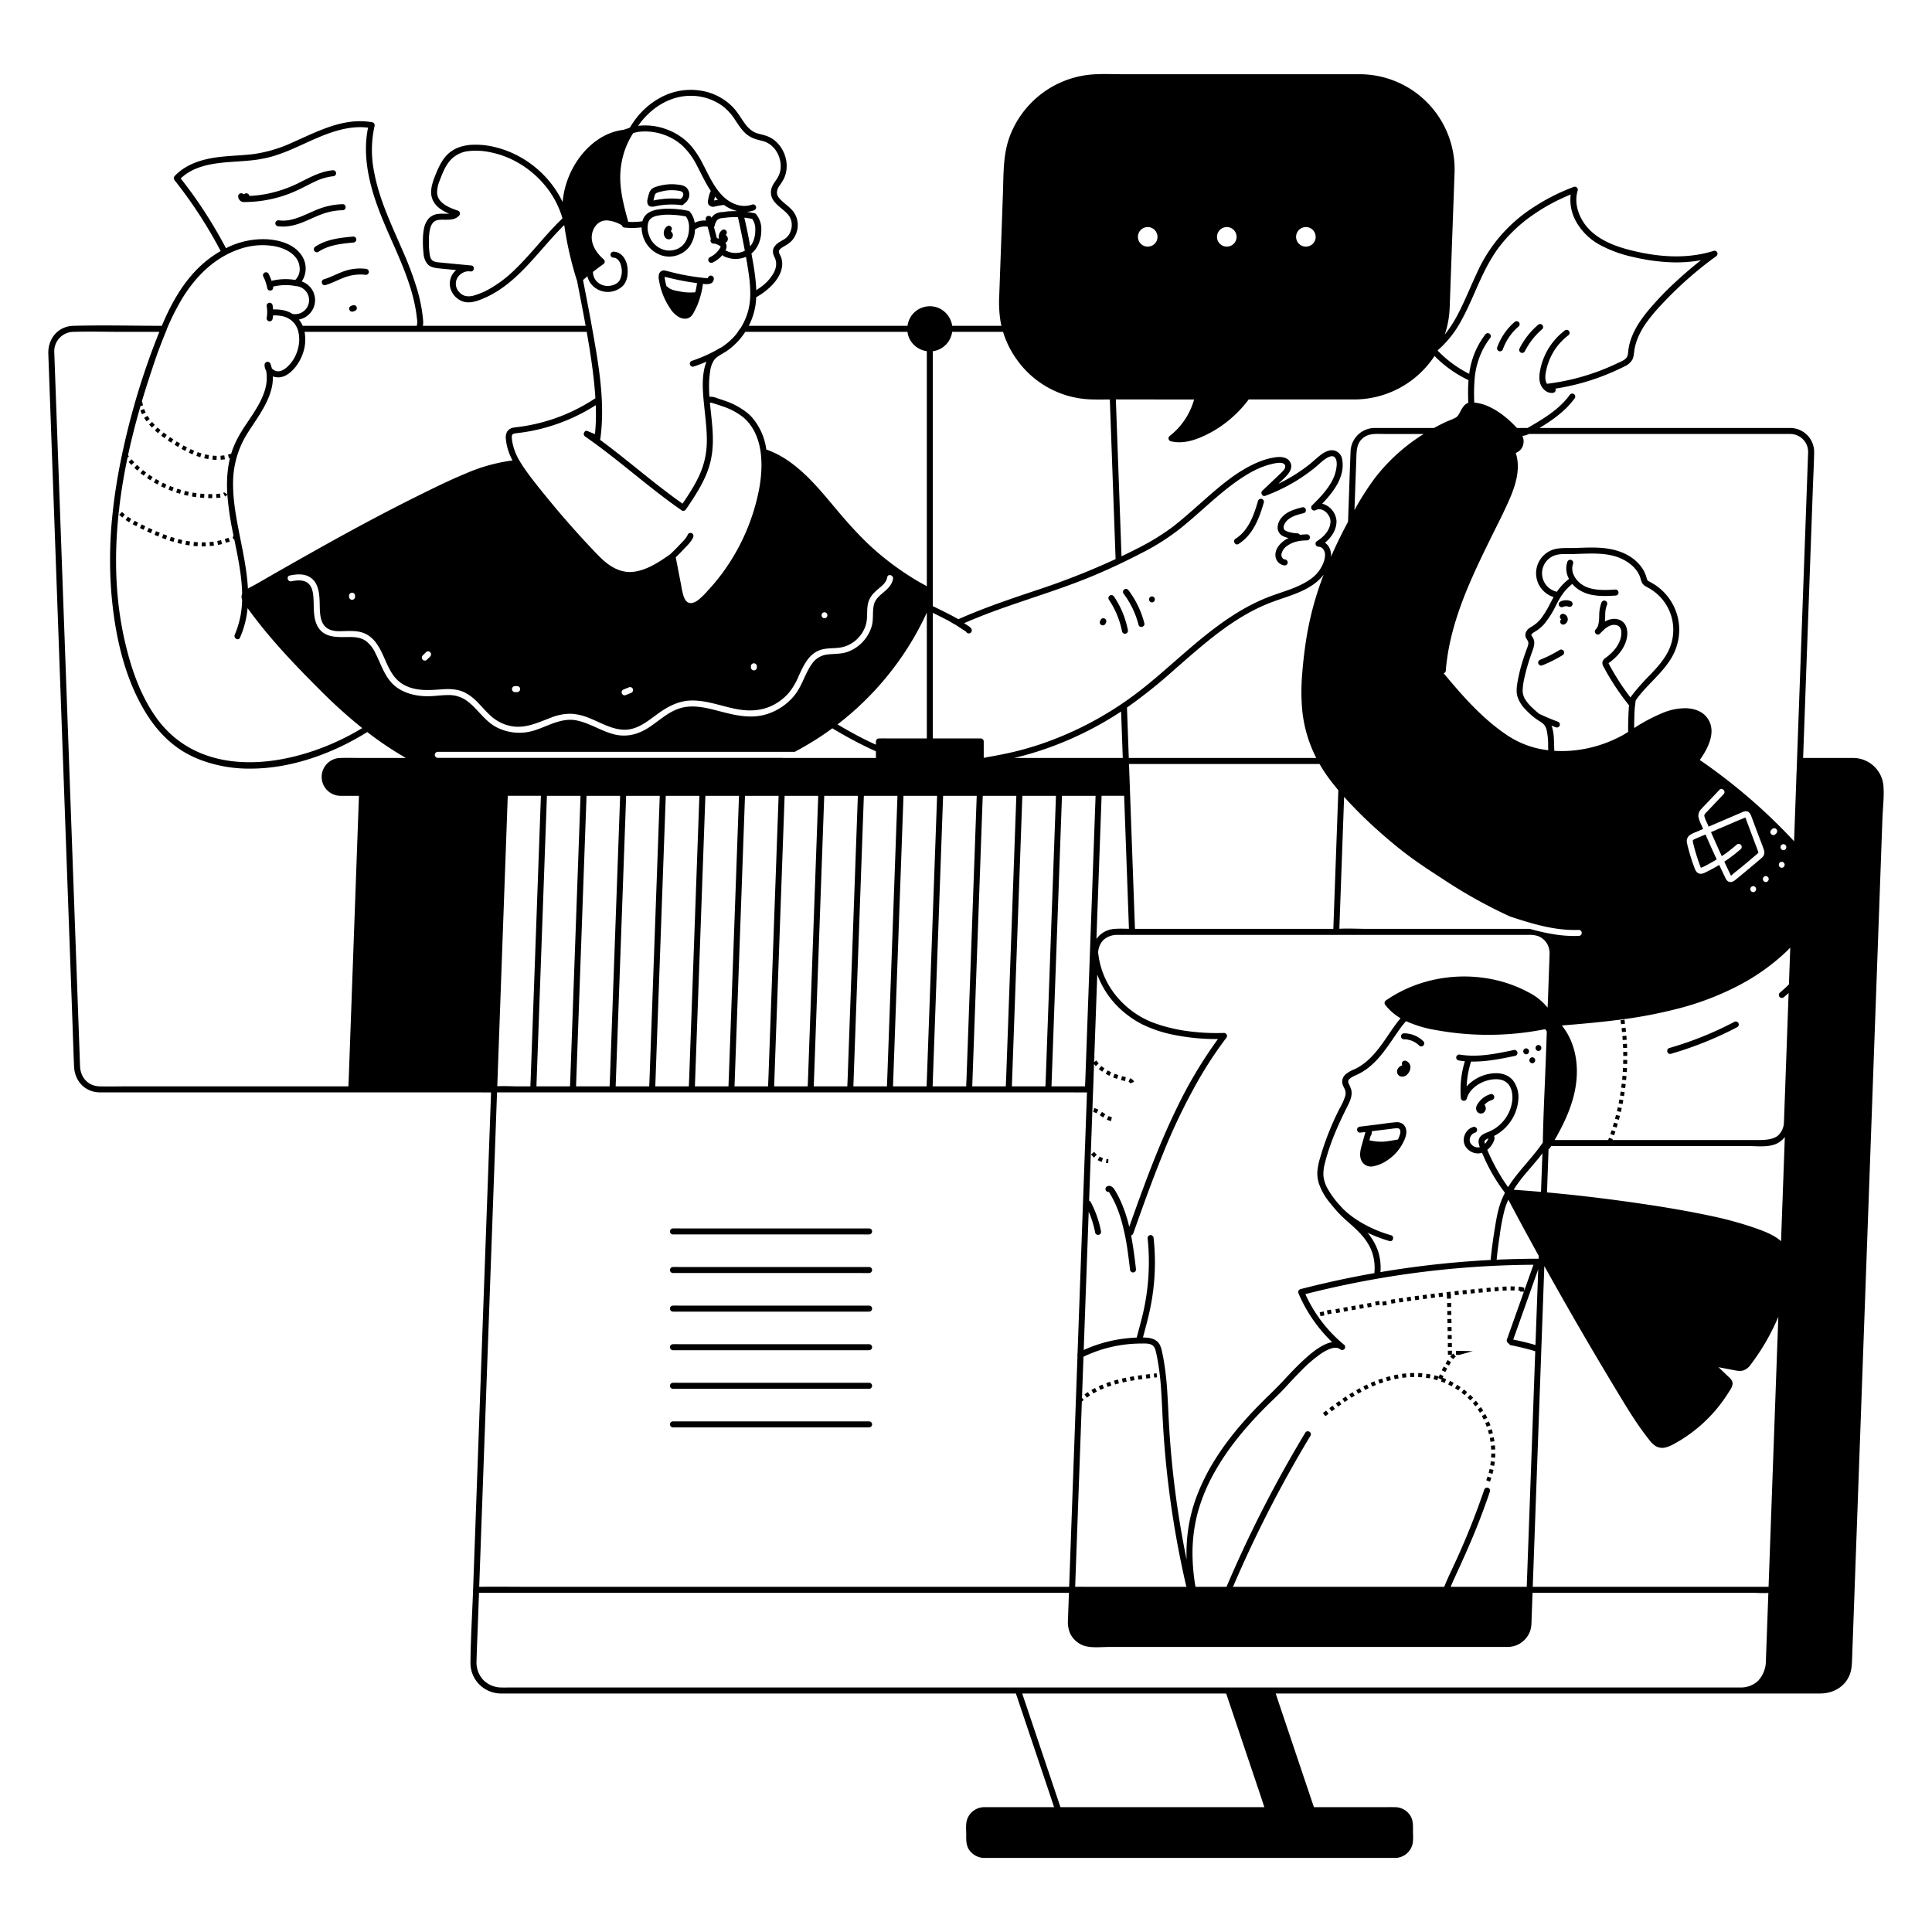 <svg height="1000" viewBox="0 0 1000 1000" width="1000" xmlns="http://www.w3.org/2000/svg"><path d="m346.736 159.409a13.015 13.015 0 0 0 4.976 4.866 6.274 6.274 0 0 0 3.938.579 4.833 4.833 0 0 0 2.986-2.339 35.763 35.763 0 0 0 3.542-8.007 42.209 42.209 0 0 0 1.674-7.61 8.426 8.426 0 0 0 3.628-.044 2.618 2.618 0 0 0 1.94-3.068 1.57 1.57 0 0 0 -1.914-1.087 1.489 1.489 0 0 0 -1.087 1.221c-.023.007-.045.014-.068.02l-.092.023c-.095.01-.193.014-.288.014-.351.001-.703-.049-1.052-.083q-2.059-.201-4.111-.47c-2.72-.36-5.429-.822-8.118-1.368-2.745-.557-5.439-1.281-8.159-1.941a2.702 2.702 0 0 0 -3.406 1.667 6.929 6.929 0 0 0 .022 3.53 35.848 35.848 0 0 0 5.588 14.097zm19.683-14.795a1.325 1.325 0 0 1 -.024-.227 1.993 1.993 0 0 0 .024.227zm-19.205-.592q3.838.932 7.73 1.62 2.904.513 5.831.888a38.48 38.48 0 0 1 -.894 4.735c-.048.005-.096.01-.145.018a26.548 26.548 0 0 1 -8.19-.51c-2.1-.342-4.4-.731-5.976-2.239a1.585 1.585 0 0 0 -.594-.366 34.074 34.074 0 0 1 -.861-3.906 7.037 7.037 0 0 1 -.097-1.006c.905.263 2.942.704 3.197.766zm-3.154-1.23a.148.148 0 0 1 .014-.041c.008.003.001.019-.014.041zm-.391.349c-.054.021-.091.012-.089-.056-.001.014.036.033.089.056z"/><path d="m347.699 118.811a1.591 1.591 0 0 0 -.157-1.199 1.571 1.571 0 0 0 -.93-.715 1.521 1.521 0 0 0 -1.199.157 4.143 4.143 0 0 0 -1.417 1.644 4.323 4.323 0 0 0 -.429 2.158 3.639 3.639 0 0 0 .98 2.346 2.313 2.313 0 0 0 1.892.645 2.062 2.062 0 0 0 1.573-1.051 2.314 2.314 0 0 0 .07-2.011 3.24 3.24 0 0 0 -.912-1.185c.015-.012.028-.026.043-.039l-.046.036-.002-.002a1.536 1.536 0 0 0 .533-.784z"/><path d="m340.434 106.509a40.098 40.098 0 0 1 12.331-.326 1.367 1.367 0 0 0 1.253-.66 6.181 6.181 0 0 0 2.621-3.552 5.126 5.126 0 0 0 -1.223-4.744c-1.254-1.296-3.16-1.502-4.855-1.705a24.007 24.007 0 0 0 -5.469-.029 25.49 25.49 0 0 0 -5.52 1.194 6.091 6.091 0 0 0 -2.385 1.27 5.545 5.545 0 0 0 -1.279 2.289 22.37 22.37 0 0 0 -.666 2.589 4.274 4.274 0 0 0 .075 2.958c1.054 1.939 3.458 1.028 5.118.716zm-1.557-5.337a1.856 1.856 0 0 1 .7-1.142 6.97 6.97 0 0 1 1.73-.633q1.085-.323 2.197-.541a21.421 21.421 0 0 1 8.262-.024c1.214.245 1.905.746 1.919 1.81a2.909 2.909 0 0 1 -1.507 2.363 41.425 41.425 0 0 0 -8.503-.072 44.892 44.892 0 0 0 -4.673.693c-.263.054-.524.113-.786.171.041-.213.086-.436.127-.618.149-.676.324-1.348.533-2.008zm-1.296 2.739a1.097 1.097 0 0 0 -.111.002c.019-.033.061-.025.111-.002z"/><path d="m641.068 281.551c7.512-4.738 10.736-13.313 13.088-21.458a1.557 1.557 0 0 0 -3.001-.827c-2.111 7.308-4.884 15.326-11.658 19.598-1.69 1.066-.13 3.76 1.571 2.687z"/><path d="m660.313 288.57a5.271 5.271 0 0 0 4.654 4.101 1.569 1.569 0 0 0 1.556-1.556 1.588 1.588 0 0 0 -1.556-1.556 1.81 1.81 0 0 1 -.718-.3 3.003 3.003 0 0 1 -.563-.615 2.611 2.611 0 0 1 -.385-1.962 7.024 7.024 0 0 1 2.998-4.203c2.967-2.129 6.656-2.759 10.231-2.781a1.557 1.557 0 0 0 0-3.112 29.094 29.094 0 0 0 -3.671.253 1.633 1.633 0 0 0 -1.337-.781 17.76 17.76 0 0 1 -3.243-.421 11.093 11.093 0 0 1 -2.814-.92c-1.443-.785-1.238-2.321-.527-3.622 1.925-3.525 6.272-4.583 9.879-5.503 1.94-.494 1.118-3.497-.827-3.001-3.775.962-7.84 2.105-10.487 5.171a8.328 8.328 0 0 0 -2.221 5.159 4.973 4.973 0 0 0 3.062 4.702 16.45 16.45 0 0 0 2.586.896c-.357.169-.711.344-1.056.541-3.244 1.844-6.497 5.497-5.562 9.512z"/><path d="m348.28 638.942h97.473c1.323 0 2.65.03 3.972 0 .057-.001.114 0 .17 0a1.557 1.557 0 0 0 0-3.112h-97.472c-1.323 0-2.65-.03-3.972 0-.057.001-.113 0-.17 0a1.557 1.557 0 0 0 -0 3.112z"/><path d="m348.28 658.918h97.473c1.323 0 2.65.03 3.972 0 .057-.001.114 0 .17 0a1.557 1.557 0 0 0 0-3.112h-97.472c-1.323 0-2.65-.03-3.972 0-.057.001-.113 0-.17 0a1.557 1.557 0 0 0 -0 3.112z"/><path d="m348.28 678.893h97.473c1.323 0 2.65.03 3.972 0 .057-.001.114 0 .17 0a1.557 1.557 0 0 0 0-3.112h-97.472c-1.323 0-2.65-.03-3.972 0-.057.001-.113 0-.17 0a1.557 1.557 0 0 0 -0 3.112z"/><path d="m348.28 698.869h97.473c1.323 0 2.65.03 3.972 0 .057-.001.114 0 .17 0a1.557 1.557 0 0 0 0-3.112h-97.472c-1.323 0-2.65-.03-3.972 0-.057.001-.113 0-.17 0a1.557 1.557 0 0 0 -0 3.112z"/><path d="m348.28 718.845h97.473c1.323 0 2.65.03 3.972 0 .057-.001.114 0 .17 0a1.557 1.557 0 0 0 0-3.112h-97.472c-1.323 0-2.65-.03-3.972 0-.057.001-.113 0-.17 0a1.557 1.557 0 0 0 -0 3.112z"/><path d="m348.28 738.821h97.473c1.323 0 2.65.03 3.972 0 .057-.001.114 0 .17 0a1.557 1.557 0 0 0 0-3.112h-97.472c-1.323 0-2.65-.03-3.972 0-.057.001-.113 0-.17 0a1.557 1.557 0 0 0 -0 3.112z"/><path d="m589.304 323.385c.498 1.938 3.5 1.117 3.001-.827a48.236 48.236 0 0 0 -8.153-16.985 1.606 1.606 0 0 0 -2.129-.558 1.567 1.567 0 0 0 -.558 2.129 45.976 45.976 0 0 1 7.839 16.241z"/><path d="m580.776 326.888a1.571 1.571 0 0 0 1.914 1.087 1.589 1.589 0 0 0 1.087-1.914 47.276 47.276 0 0 0 -7.161-17.284 1.593 1.593 0 0 0 -2.129-.558 1.571 1.571 0 0 0 -.558 2.129 44.99 44.99 0 0 1 6.847 16.54z"/><path d="m569.579 323.074a1.179 1.179 0 0 0 .437.401q.186.079.372.157a1.567 1.567 0 0 0 .827 0l.372-.157a1.564 1.564 0 0 0 .558-.558q.145-.289.291-.579a1.157 1.157 0 0 0 .185-.579 1.6 1.6 0 0 0 -.743-1.55l-.372-.157a1.568 1.568 0 0 0 -.827 0l-.371.157a1.564 1.564 0 0 0 -.558.558q-.145.289-.29.579a1.158 1.158 0 0 0 -.185.579 1.398 1.398 0 0 0 .306 1.15z"/><path d="m596.25 311.804a1.557 1.557 0 0 0 0-3.112 1.557 1.557 0 0 0 0 3.112z"/><path d="m96.785 231.545q-.906-.471-1.797-.972l-1.014 1.81q.919.515 1.853 1.002z"/><path d="m100.46 233.283c-.606-.256-1.23-.536-1.852-.831l-.888 1.875c.649.308 1.3.6 1.933.867z"/><path d="m80.16 222.809c.507.462 1.046.931 1.601 1.393l1.327-1.595c-.531-.442-1.046-.889-1.53-1.331z"/><path d="m112.135 235.959c-.654-.011-1.324-.049-1.991-.112l-.195 2.066c.72.068 1.444.108 2.151.12z"/><path d="m108.16 235.588c-.648-.108-1.309-.241-1.965-.397l-.477 2.019c.701.166 1.408.308 2.102.424z"/><path d="m75.385 213.494a18.875 18.875 0 0 1 -.791-1.798l-1.941.734a20.928 20.928 0 0 0 .878 1.996z"/><path d="m103.65 236.651.606-1.984-.054-.017c-.613-.187-1.238-.398-1.859-.625l-.713 1.949c.656.24 1.317.462 1.965.66z"/><path d="m78.625 221.333 1.479-1.455c-.48-.488-.939-.984-1.365-1.474l-1.566 1.361c.454.522.943 1.05 1.453 1.569z"/><path d="m76.357 215.214-1.758 1.102c.372.593.783 1.191 1.222 1.778l1.661-1.244c-.405-.541-.784-1.092-1.126-1.637z"/><path d="m89.716 227.385q-.857-.55-1.715-1.127l-1.16 1.72q.876.591 1.755 1.153z"/><path d="m86.319 225.091q-.829-.594-1.641-1.215l-1.263 1.646c.537.412 1.107.834 1.696 1.256z"/><path d="m93.214 229.549q-.884-.525-1.756-1.067l-1.093 1.763q.89.552 1.79 1.088z"/><path d="m116.415 237.738-.326-2.049c-.639.102-1.302.176-1.968.22l.139 2.07c.729-.048 1.454-.13 2.155-.241z"/><path d="m107.766 257.822q.617.014 1.236.014.44 0 .879-.007l-.033-2.074q-1.017.016-2.035-.007z"/><path d="m111.995 257.753c.703-.039 1.413-.092 2.11-.159l-.198-2.065c-.67.064-1.352.115-2.027.153z"/><path d="m91.171 254.939c.665.219 1.344.429 2.018.624l.578-1.993c-.65-.188-1.305-.391-1.946-.602z"/><path d="m103.546 257.566c.702.07 1.411.126 2.108.168l.125-2.071c-.67-.041-1.352-.095-2.028-.162z"/><path d="m95.228 256.114c.681.171 1.373.331 2.058.477l.432-2.029c-.66-.141-1.328-.295-1.984-.46z"/><path d="m87.209 253.476c.65.267 1.312.525 1.968.767l.718-1.947c-.632-.233-1.271-.482-1.898-.74z"/><path d="m82.476 248.937c-.591-.32-1.188-.657-1.773-1.002l-1.053 1.788c.607.358 1.226.707 1.839 1.039z"/><path d="m86.126 250.749c-.614-.278-1.233-.571-1.841-.873l-.922 1.859c.63.312 1.272.617 1.908.905z"/><path d="m72.706 244.919c.545.439 1.106.875 1.669 1.296l1.242-1.662c-.542-.405-1.083-.825-1.608-1.248z"/><path d="m68.08 237.736-1.532 1.399c.472.517.962 1.033 1.456 1.534l1.477-1.457c-.475-.482-.947-.978-1.401-1.476z"/><path d="m72.447 241.997c-.509-.443-1.017-.902-1.51-1.364l-1.42 1.512c.512.48 1.039.957 1.568 1.417z"/><path d="m76.09 247.448c.577.399 1.169.792 1.759 1.17l1.117-1.749c-.569-.363-1.139-.743-1.696-1.127z"/><path d="m101.729 255.262c-.67-.092-1.347-.197-2.012-.313l-.357 2.044c.69.12 1.392.23 2.088.325z"/><path d="m120.017 277.633a.448.448 0 0 1 .034-.187.518.518 0 0 1 -.138.14l.114.164a.655.655 0 0 1 -.011-.118z"/><path d="m118.999 280.252-.772-1.926c-.613.246-1.248.476-1.887.685l.646 1.972c.681-.223 1.358-.469 2.013-.731z"/><path d="m112.45 280.026.403 2.035c.701-.139 1.402-.299 2.082-.476l-.523-2.008c-.642.167-1.302.318-1.963.449z"/><path d="m72.404 273.297q.932.465 1.87.922l.909-1.865q-.929-.453-1.852-.913z"/><path d="m83.843 278.44q.981.378 1.969.732l.699-1.954q-.965-.345-1.921-.714z"/><path d="m65.04 269.184c.562.383 1.151.759 1.801 1.148l1.066-1.78c-.614-.368-1.17-.722-1.698-1.083z"/><path d="m68.682 271.38c.617.336 1.239.661 1.86.978l.946-1.847c-.605-.31-1.212-.627-1.814-.954z"/><path d="m108.454 280.59.18 2.067c.71-.062 1.422-.143 2.116-.24l-.289-2.054c-.658.092-1.333.169-2.007.227z"/><path d="m104.411 280.738-.024 2.075q.263.003.525.003.8 0 1.599-.029l-.075-2.073q-1.011.036-2.025.024z"/><path d="m87.801 279.854q1 .328 2.01.627l.588-1.99q-.98-.29-1.951-.609z"/><path d="m100.153 282.571c.703.071 1.414.128 2.113.168l.12-2.071c-.669-.038-1.35-.093-2.023-.161z"/><path d="m76.156 275.121q.945.446 1.896.878l.858-1.889q-.938-.426-1.87-.866z"/><path d="m61.678 266.458c.497.489 1.045.975 1.629 1.445l1.301-1.616c-.53-.426-1.026-.866-1.474-1.307z"/><path d="m79.965 276.849q.962.417 1.93.815l.788-1.919q-.951-.39-1.893-.8z"/><path d="m91.842 281.046c.687.179 1.377.347 2.05.498l.455-2.024c-.651-.146-1.317-.308-1.982-.481z"/><path d="m95.962 281.97c.695.129 1.397.245 2.089.344l.295-2.054c-.663-.095-1.338-.207-2.005-.33z"/><path d="m811.091 319.094a3.939 3.939 0 0 0 -.354-.477 2.783 2.783 0 0 0 -1.369-.86 1.607 1.607 0 0 0 -1.199.157 1.556 1.556 0 0 0 -.558 2.129 1.741 1.741 0 0 0 .511.516 1.176 1.176 0 0 0 -.365.406 1.556 1.556 0 0 0 .558 2.129l.372.157a1.567 1.567 0 0 0 .827 0 4.067 4.067 0 0 0 .55-.246 3.908 3.908 0 0 0 .477-.36 2.813 2.813 0 0 0 .507-.614 2.687 2.687 0 0 0 .335-.769 2.556 2.556 0 0 0 .096-.828 2.775 2.775 0 0 0 -.152-.81 3.951 3.951 0 0 0 -.236-.53z"/><path d="m809.38 336.971a1.575 1.575 0 0 0 -2.129-.558 67.082 67.082 0 0 1 -9.964 5.035 1.605 1.605 0 0 0 -1.087 1.914 1.567 1.567 0 0 0 1.914 1.087 71.216 71.216 0 0 0 10.708-5.349 1.585 1.585 0 0 0 .558-2.128z"/><path d="m809.141 314.093c.019-.01.039-.018.058-.027a5.18 5.18 0 0 1 .924-.255 5.291 5.291 0 0 1 .957.002 5.098 5.098 0 0 1 .918.253 1.564 1.564 0 0 0 1.199-.157 1.556 1.556 0 0 0 .558-2.129 1.79 1.79 0 0 0 -.93-.715 6.578 6.578 0 0 0 -5.255.34 1.556 1.556 0 0 0 -.558 2.129 1.595 1.595 0 0 0 2.129.558z"/><path d="m798.245 374.194c.143.116.076.06 0 0z"/><path d="m725.061 557.199a3.563 3.563 0 0 0 3.545-1.348 5.162 5.162 0 0 0 1.442-3.523 3.524 3.524 0 0 0 -2.488-3.284 1.577 1.577 0 0 0 -1.914 1.087 1.688 1.688 0 0 0 .198 1.238 5.531 5.531 0 0 0 -1.136.547 3.577 3.577 0 0 0 -1.437 1.763 2.667 2.667 0 0 0 1.791 3.52zm1.124-2.489-.02.047c-.014.014-.008-.008.02-.047z"/><path d="m725.794 592.258a1.702 1.702 0 0 0 .265-.483c1.072-2.02 2.113-4.433 1.814-6.723a4.88 4.88 0 0 0 -1.616-3.152 5.083 5.083 0 0 0 -3.684-1.029c-3.032.208-6.073.732-9.09 1.103l-9.514 1.172a1.605 1.605 0 0 0 -1.556 1.556 1.565 1.565 0 0 0 1.556 1.556q1.389-.171 2.778-.342-.946 3.407-1.891 6.814c-.714 2.573-1.386 5.263-.258 7.82a5.463 5.463 0 0 0 6.083 3.14 18.208 18.208 0 0 0 6.272-2.418 23.816 23.816 0 0 0 8.84-9.015zm-7.038-7.82c1.163-.143 2.326-.31 3.493-.425.802-.079 1.722-.166 2.208.472a2.735 2.735 0 0 1 .284 2.122 12.9 12.9 0 0 1 -.922 2.679c-.083.182-.179.358-.267.537-2.505.406-5.031.912-7.556 1.099a26.343 26.343 0 0 1 -7.207-.715q.31-1.119.621-2.238a1.891 1.891 0 0 0 .531-1.148q.076-.657.151-1.315z"/><path d="m726.711 537.961c.383-.002.765.011 1.147.044.095.008.19.018.285.028l.068.006.017.003c.188.033.378.061.565.099a13.772 13.772 0 0 1 2.258.674l.033.014c.087.039.174.079.261.119q.26.123.514.257.508.268.99.582.24.156.474.324c.017.012.137.102.194.144.044.035.106.085.117.093.315.259.614.533.902.821a1.556 1.556 0 0 0 2.201-2.2 14.221 14.221 0 0 0 -10.023-4.12 1.556 1.556 0 1 0 0 3.112zm4.333.852c-.105-.041-.077-.033 0 0z"/><path d="m145.793 101.618a67.52 67.52 0 0 0 9.184-3.64c2.705-1.302 5.342-2.743 8.071-3.996a28.262 28.262 0 0 1 9.374-2.752 1.596 1.596 0 0 0 1.556-1.556 1.568 1.568 0 0 0 -1.556-1.556c-6.234.509-11.717 3.523-17.201 6.279a66.07 66.07 0 0 1 -17.91 6.099 60.788 60.788 0 0 1 -8.236.907 1.576 1.576 0 0 0 -1.948-1.3 2.864 2.864 0 0 0 -1.01.503 1.607 1.607 0 0 0 -2.839.93 2.995 2.995 0 0 0 2.874 3.054 2.766 2.766 0 0 0 .344-.019c.02.001.038.006.058.006a65.916 65.916 0 0 0 19.241-2.958zm-19.407.013c.009.088-.002.164 0 0z"/><path d="m151.523 113.504a17.905 17.905 0 0 1 -7.037.562 1.607 1.607 0 0 0 -1.914 1.087 1.567 1.567 0 0 0 1.087 1.914c4.637.682 9.164-.435 13.45-2.176 4.231-1.719 8.288-3.896 12.73-5.048a32.971 32.971 0 0 1 7.547-1.04c2-.046 2.007-3.158 0-3.112a37.554 37.554 0 0 0 -13.317 2.822c-4.168 1.693-8.169 3.858-12.545 4.99z"/><path d="m162.657 129.799a1.571 1.571 0 0 0 2.129.558c5.329-3.566 11.87-4.23 18.093-4.812a1.599 1.599 0 0 0 1.556-1.556 1.567 1.567 0 0 0 -1.556-1.556c-6.757.632-13.875 1.363-19.664 5.237a1.593 1.593 0 0 0 -.558 2.129z"/><path d="m167.651 144.56c-1.915.571-1.099 3.575.827 3.001 3.473-1.036 6.655-2.804 10.051-4.041a23.116 23.116 0 0 1 10.843-1.256 1.565 1.565 0 0 0 1.556-1.556 1.594 1.594 0 0 0 -1.556-1.556 25.119 25.119 0 0 0 -11.449 1.287c-3.48 1.237-6.725 3.063-10.272 4.121z"/><path d="m184.495 158.696a1.564 1.564 0 0 0 -.558-.558l-.372-.157a1.569 1.569 0 0 0 -.827 0l-.868.29a1.741 1.741 0 0 0 -.93.715 1.157 1.157 0 0 0 -.185.579 1.178 1.178 0 0 0 .028.62l.157.372a1.563 1.563 0 0 0 .558.558l.372.157a1.567 1.567 0 0 0 .827 0q.434-.145.868-.29a1.738 1.738 0 0 0 .93-.715 1.158 1.158 0 0 0 .185-.578 1.18 1.18 0 0 0 -.028-.621z"/><path d="m786.105 166.71a1.588 1.588 0 0 0 -2.201 0 31.263 31.263 0 0 0 -8.986 13.171 1.571 1.571 0 0 0 1.087 1.914 1.588 1.588 0 0 0 1.914-1.087 28.149 28.149 0 0 1 8.186-11.798 1.57 1.57 0 0 0 0-2.201z"/><path d="m787.087 182.459a1.571 1.571 0 0 0 2.129-.558 37.342 37.342 0 0 1 9.051-11.539 1.57 1.57 0 0 0 0-2.201 1.588 1.588 0 0 0 -2.201 0 39.63 39.63 0 0 0 -9.537 12.168 1.593 1.593 0 0 0 .558 2.129z"/><path d="m789.928 545.722a1.557 1.557 0 0 0 0-3.112 1.557 1.557 0 0 0 0 3.112z"/><path d="m796.297 543.985a1.557 1.557 0 0 0 0-3.112 1.557 1.557 0 0 0 0 3.112z"/><path d="m793.112 550.354a1.557 1.557 0 0 0 0-3.112 1.557 1.557 0 0 0 0 3.112z"/><path d="m765.256 576.02a2.362 2.362 0 0 0 2.528-.021 2.743 2.743 0 0 0 1.256-2.434 3.624 3.624 0 0 0 -.651-1.78c.178-.18.368-.349.533-.504.182-.172.373-.332.565-.495l.025-.022c.115-.084.23-.168.347-.248a10.22 10.22 0 0 1 1.296-.754c.097-.047.195-.09.291-.136l.015-.007.059-.022c.25-.098.503-.184.76-.262a1.556 1.556 0 1 0 -.827-3.001 11.704 11.704 0 0 0 -5.678 3.77c-.827 1.028-1.83 2.343-1.74 3.738a2.749 2.749 0 0 0 1.221 2.18z"/><path d="m864.868 545.452a183.573 183.573 0 0 0 27.001-10.17q3.714-1.743 7.347-3.653a1.556 1.556 0 0 0 -1.571-2.688 178.353 178.353 0 0 1 -25.888 11.097q-3.83 1.293-7.716 2.413c-1.921.555-1.104 3.559.828 3.001z"/><path d="m767.066 733.048c.304.552.6 1.123.878 1.694l1.866-.907c-.294-.604-.605-1.205-.926-1.787l-.058-.105-1.812 1.01z"/><path d="m764.867 729.533c.389.551.765 1.117 1.119 1.681l1.757-1.103c-.373-.595-.77-1.191-1.18-1.773z"/><path d="m763.66 727.913 1.631-1.282c-.435-.554-.892-1.105-1.358-1.639l-1.563 1.365c.443.506.876 1.03 1.289 1.556z"/><path d="m738.037 713.108c.671.092 1.341.202 1.994.327l.389-2.038c-.688-.131-1.394-.247-2.1-.344z"/><path d="m725.909 713.165c.675-.092 1.354-.171 2.019-.234l-.196-2.066c-.693.066-1.401.148-2.103.244z"/><path d="m729.952 712.783c.678-.035 1.361-.055 2.028-.06l-.015-2.075c-.698.005-1.411.026-2.12.063z"/><path d="m721.902 713.872c.664-.144 1.336-.276 1.997-.393l-.361-2.043c-.687.121-1.385.258-2.074.407z"/><path d="m770.689 742.329 2.014-.5c-.17-.686-.361-1.376-.566-2.051l-1.985.603c.195.641.376 1.296.538 1.948z"/><path d="m742.004 713.865c.649.16 1.304.341 1.947.537l.604-1.985c-.678-.206-1.369-.397-2.054-.566z"/><path d="m734.006 712.755c.675.026 1.355.069 2.021.127l.18-2.067c-.699-.061-1.412-.106-2.12-.134z"/><path d="m771.813 754.368 2.071.118c.04-.704.063-1.419.068-2.125l-2.075-.015c-.005.672-.026 1.352-.064 2.022z"/><path d="m771.465 737.758c-.24-.665-.501-1.332-.775-1.983l-1.912.806c.26.617.508 1.25.736 1.881z"/><path d="m769.282 766.174 1.935.75c.254-.656.495-1.331.716-2.007l-1.972-.644c-.209.641-.438 1.28-.678 1.901z"/><path d="m760.977 721.935-1.416 1.517c.491.459.976.935 1.442 1.417l1.492-1.442c-.49-.507-1-1.008-1.517-1.491z"/><path d="m756.472 720.842c.531.404 1.062.83 1.578 1.266l1.338-1.585c-.542-.458-1.101-.906-1.658-1.331z"/><path d="m753.136 718.554c.57.35 1.14.721 1.696 1.103l1.174-1.711c-.584-.4-1.184-.79-1.783-1.159z"/><path d="m771.379 758.387 2.049.327c.111-.697.206-1.406.282-2.109l-2.063-.222c-.072.667-.162 1.341-.268 2.004z"/><path d="m771.466 746.298 2.054-.296c-.101-.699-.221-1.405-.356-2.096l-2.036.398c.129.658.243 1.329.339 1.994z"/><path d="m773.914 750.235c-.03-.704-.079-1.418-.145-2.122l-2.066.193c.062.67.109 1.348.138 2.018z"/><path d="m717.953 714.876c.654-.191 1.316-.372 1.966-.537l-.512-2.011c-.674.172-1.359.359-2.037.557z"/><path d="m770.536 762.338 2.004.538c.183-.68.35-1.376.498-2.069l-2.029-.433c-.14.658-.299 1.319-.473 1.964z"/><path d="m749.59 716.612c.603.292 1.208.603 1.797.926l.997-1.819c-.62-.34-1.256-.668-1.891-.975z"/><path d="m701.2 722.388-1.062-1.782q-.9.536-1.789 1.091l1.098 1.761q.872-.544 1.754-1.069z"/><path d="m697.712 724.562-1.131-1.74q-.877.57-1.745 1.155l1.16 1.72q.853-.575 1.715-1.135z"/><path d="m704.769 720.367-.98-1.829q-.925.496-1.838 1.013l1.023 1.805q.892-.505 1.796-.99z"/><path d="m706.587 719.421q.913-.461 1.839-.898l-.885-1.877q-.951.449-1.889.922z"/><path d="m689.299 730.502q.823-.622 1.653-1.234l-1.232-1.669q-.839.619-1.672 1.249z"/><path d="m684.747 731.39 1.28 1.633q.813-.637 1.631-1.268l-1.267-1.643q-.825.636-1.645 1.279z"/><path d="m694.3 726.862-1.187-1.702q-.856.598-1.705 1.208l1.211 1.685q.837-.601 1.681-1.191z"/><path d="m714.077 716.152q.958-.351 1.928-.67l-.649-1.97q-1.002.33-1.992.692z"/><path d="m710.288 717.676q.485-.213.974-.418.453-.19.91-.374l-.775-1.924q-.471.19-.938.386-.503.212-1.003.43z"/><path d="m691.226 677.637.389 2.038 2.036-.385-.383-2.039z"/><path d="m697.353 676.494q-1.022.186-2.043.376l.378 2.04q1.019-.189 2.038-.375z"/><path d="m773.864 668.371q.942-.08 1.886-.155l-.163-2.068c-.634.05-1.267.103-1.892.155l-.185.015.18 2.067z"/><path d="m771.625 668.565-.182-2.067q-1.034.091-2.069.184l.187 2.066q1.032-.093 2.064-.184z"/><path d="m730.454 673.255-.288-2.055q-1.028.144-2.057.291l.293 2.054q1.026-.147 2.052-.29z"/><path d="m767.498 668.938-.193-2.066q-1.034.096-2.068.195l.198 2.065q1.031-.098 2.063-.195z"/><path d="m701.804 677.801-.362-2.043q-1.023.181-2.045.365l.368 2.042q1.02-.183 2.04-.364z"/><path d="m687.327 678.208h2.075v2.075h-2.075z" transform="matrix(.981 -.192 .192 .981 -117.676 144.905)"/><path d="m763.372 669.332-.203-2.065q-1.034.101-2.067.206l.208 2.064q1.031-.104 2.062-.205z"/><path d="m683.072 679.236.409 2.034q1.016-.204 2.032-.406l-.404-2.035q-1.019.203-2.037.408z"/><path d="m782.193 667.916q.865 0 1.728.031l.076-2.073q-.901-.033-1.804-.032l-.314.001.01 2.075z"/><path d="m722.252 674.447-.309-2.051q-1.027.155-2.054.312l.315 2.051q1.024-.157 2.049-.312z"/><path d="m711.836 673.831h2.075v2.075h-2.075z" transform="matrix(.987 -.16 .16 .987 -98.619 122.495)"/><path d="m709.973 676.396-.341-2.046q-1.025.171-2.049.344l.346 2.045q1.021-.173 2.043-.343z"/><path d="m726.351 673.84-.298-2.053q-1.028.149-2.056.302l.304 2.053q1.025-.151 2.05-.301z"/><path d="m715.934 673.175h2.075v2.075h-2.075z" transform="matrix(.988 -.154 .154 .988 -95.576 118.895)"/><path d="m779.85 667.964-.08-2.073q-1.048.04-2.097.108l.131 2.071q1.023-.065 2.047-.106z"/><path d="m705.887 677.088-.352-2.045q-1.024.176-2.047.355l.357 2.044q1.02-.178 2.042-.354z"/><path d="m738.668 672.147-.267-2.058q-1.03.133-2.06.27l.272 2.057q1.027-.136 2.055-.27z"/><path d="m759.249 669.748-.213-2.064q-1.033.106-2.066.216l.219 2.063q1.03-.109 2.06-.216z"/><path d="m746.892 671.124-.245-2.06q-1.031.122-2.063.248l.251 2.06q1.028-.126 2.057-.248z"/><path d="m742.779 671.625-.255-2.059q-1.031.128-2.062.259l.261 2.058q1.028-.13 2.055-.258z"/><path d="m755.127 670.185-.223-2.063q-1.033.112-2.065.227l.23 2.062q1.03-.115 2.059-.227z"/><path d="m734.56 672.69-.278-2.056q-1.029.139-2.058.28l.283 2.055q1.026-.141 2.053-.28z"/><path d="m595.377 713.291-.245-2.06q-1.033.123-2.066.252l.257 2.059q1.026-.129 2.053-.25z"/><path d="m598.294 712.953.001.013.611-.083-.258-2.059-1.451.167.238 2.061z"/><path d="m591.276 713.807-.277-2.056q-1.034.14-2.067.291l.302 2.052q1.02-.149 2.042-.287z"/><path d="m564.209 722.283-1.118-1.748c-.602.385-1.195.787-1.763 1.194l1.209 1.686c.538-.386 1.101-.767 1.672-1.133z"/><path d="m571.415 718.585-.785-1.921c-.66.27-1.313.552-1.943.84l.862 1.887c.604-.277 1.232-.548 1.866-.807z"/><path d="m575.24 717.188-.641-1.973c-.677.22-1.349.451-1.997.688l.711 1.949c.625-.228 1.273-.451 1.927-.664z"/><path d="m567.722 720.274-.944-1.848c-.634.324-1.263.664-1.868 1.009l1.029 1.802c.578-.33 1.177-.654 1.783-.963z"/><path d="m587.199 714.409-.334-2.048q-1.033.168-2.062.354l.369 2.042q1.012-.183 2.027-.348z"/><path d="m577.881 716.396q.64-.177 1.282-.341l-.516-2.01q-.661.17-1.319.351-.357.098-.713.201l.575 1.993q.345-.099.69-.195z"/><path d="m583.157 715.142-.413-2.033q-1.029.208-2.053.442l.462 2.023q.999-.228 2.004-.431z"/><path d="m747.164 712.303-1.842-.955-.955 1.843 1.828.947-.328.903c.631.229 1.264.477 1.882.738l.807-1.912c-.601-.254-1.215-.494-1.829-.72z"/><path d="m748.945 672.188 2.074-.035-.026-1.506.016-.002-.019-.166-.007-.401-.038.001-.17-1.496q-1.032.117-2.064.238l.206 1.771z"/><path d="m748.999 674.244h2.075v2.075h-2.075z" transform="matrix(1 -.017 .017 1 -11.432 12.918)"/><path d="m749.143 682.542h2.075v2.075h-2.075z" transform="matrix(1 -.017 .017 1 -11.574 12.922)"/><path d="m749.216 686.691h2.075v2.075h-2.075z" transform="matrix(1 -.017 .017 1 -11.645 12.923)"/><path d="m751.037 705.073-1.746-1.121c-.347.54-.703 1.148-1.088 1.857l1.824.989c.36-.664.691-1.228 1.01-1.725z"/><path d="m749.288 690.84h2.075v2.075h-2.075z" transform="matrix(1 -.017 .017 1 -11.716 12.925)"/><path d="m750.489 699.13-1.074.027.035 2.029 2.046.037a11.686 11.686 0 0 0 -.896.946l1.58 1.344a8.664 8.664 0 0 1 1.331-1.283l-1.257-1.651a9.56 9.56 0 0 0 -.756.642l.036-2.073-.044-.001-.001-.028-.782.014z"/><path d="m749.36 694.989h2.075v2.075h-2.075z" transform="matrix(1 -.017 .017 1 -11.787 12.927)"/><path d="m746.638 708.025h2.075v2.075h-2.075z" transform="matrix(.46 -.888 .888 .46 -225.924 1046.542)"/><path d="m749.071 678.393h2.075v2.075h-2.075z" transform="matrix(1 -.017 .017 1 -11.503 12.92)"/><path d="m755.043 701.378c.13-.047.264-.09.4-.128l6.843-1.906-8.678-.159-.037 2.074 1.438.026z"/><path d="m585.132 560.756 1.901-.832a3.683 3.683 0 0 0 -2.127-1.825l-.784 1.921a1.842 1.842 0 0 1 1.01.735z"/><path d="m574.217 556.833.888-1.875-.294-.142c-.506-.247-1.002-.51-1.475-.78l-1.031 1.801c.512.293 1.048.577 1.594.843z"/><path d="m578.836 556.464c-.634-.212-1.269-.447-1.887-.696l-.776 1.924c.657.265 1.331.514 2.005.74z"/><path d="m571.658 552.978a19.398 19.398 0 0 1 -1.559-1.201l-1.35 1.575a21.448 21.448 0 0 0 1.726 1.331z"/><path d="m582.72 557.508c-.652-.133-1.31-.289-1.957-.463l-.539 2.004c.688.185 1.388.35 2.081.492z"/><path d="m572.881 579.506a8.867 8.867 0 0 0 2.21.766l.396-2.037a6.829 6.829 0 0 1 -1.695-.594z"/><path d="m568.518 574.396a10.479 10.479 0 0 0 -2.128-.859l-.544 2.002a8.432 8.432 0 0 1 1.708.694z"/><path d="m570.383 575.518-1.14 1.733c.246.162.49.326.734.489.334.224.667.448 1.001.664l1.127-1.742c-.324-.21-.647-.427-.971-.645-.25-.167-.5-.335-.751-.501z"/><path d="m566.359 596.227-1.629 1.286a11.702 11.702 0 0 0 1.576 1.637l1.349-1.576a9.614 9.614 0 0 1 -1.297-1.347z"/><path d="m570.901 599.441a10.24 10.24 0 0 1 -1.71-.784l-1.034 1.799a12.349 12.349 0 0 0 2.057.943z"/><path d="m572.415 601.945a11.49 11.49 0 0 0 1.204.116l.089-2.073a9.483 9.483 0 0 1 -.987-.095z"/><path d="m839.61 558.871 2.065.202q.102-1.041.186-2.084l-2.068-.168q-.083 1.025-.183 2.049z"/><path d="m840.199 546.545 2.075-.005q-.002-1.046-.022-2.092l-2.074.039q.019 1.028.021 2.057z"/><path d="m840.139 550.659 2.074.064q.033-1.046.048-2.091l-2.075-.03q-.015 1.028-.047 2.057z"/><path d="m840.228 569.429-2.041-.372q-.185 1.012-.386 2.021l2.035.406q.204-1.026.392-2.055z"/><path d="m840.122 542.431 2.073-.073q-.036-1.046-.092-2.091l-2.072.108q.054 1.027.09 2.055z"/><path d="m839.943 554.769 2.071.134q.067-1.044.117-2.089l-2.072-.099q-.049 1.028-.115 2.054z"/><path d="m839.907 538.322 2.07-.144q-.072-1.043-.162-2.086l-2.067.178q.088 1.025.159 2.052z"/><path d="m839.409 573.532-2.028-.44q-.218 1.005-.453 2.007l2.02.474q.239-1.018.461-2.041z"/><path d="m837.364 581.645-1.994-.574q-.285.989-.586 1.972l1.984.608q.306-1.0.596-2.006z"/><path d="m840.91 565.301-2.053-.304q-.15 1.018-.318 2.033l2.047.338q.171-1.032.324-2.067z"/><path d="m839.553 534.223 2.064-.214q-.107-1.04-.232-2.079l-2.06.248q.123 1.022.229 2.045z"/><path d="m838.454 577.606-2.012-.508q-.252.998-.52 1.992l2.003.54q.273-1.009.529-2.024z"/><path d="m836.137 585.646-1.973-.641q-.318.978-.653 1.951l1.962.675q.34-.99.663-1.985z"/><path d="m841.117 529.855q-.142-1.037-.303-2.071l-2.05.319q.158 1.016.298 2.035z"/><path d="m839.142 562.959 2.057.27q.136-1.037.255-2.076l-2.061-.236q-.117 1.022-.251 2.043z"/><path d="m974.856 406.695a15.74 15.74 0 0 0 -15.485-14.368h-26.081q.563-15.603 1.127-31.205 1.135-31.441 2.27-62.881l1.651-45.733c.22-6.104.566-12.217.661-18.324a12.432 12.432 0 0 0 -12.258-12.665h-129.928q1.427-.861 2.835-1.754a67.747 67.747 0 0 0 10.515-8.019 42.227 42.227 0 0 0 4.978-5.709 1.568 1.568 0 0 0 -.558-2.129 1.591 1.591 0 0 0 -2.129.558c-4.82 6.638-11.861 11.219-18.825 15.328-.99.584-1.978 1.18-2.99 1.725h-5.474c-4.509-4.871-10.178-9.51-16.428-11.848a21.596 21.596 0 0 0 -4.973-1.206c-.223-.027-.451-.054-.681-.079a97.071 97.071 0 0 1 .193-12.341 41.411 41.411 0 0 1 3.817-14.253 40.849 40.849 0 0 1 4.333-7.016 1.565 1.565 0 0 0 -.558-2.129 1.595 1.595 0 0 0 -2.129.558 41.852 41.852 0 0 0 -6.829 13.392 45.136 45.136 0 0 0 -1.452 6.898 59.85 59.85 0 0 1 -16.299-12.001c.064-.115.124-.231.187-.346a53.63 53.63 0 0 0 11.836-14.893c3.534-6.308 6.259-13.023 9.223-19.606 3.022-6.711 6.335-13.307 10.828-19.171a77.054 77.054 0 0 1 16.397-15.662 98.74 98.74 0 0 1 20.208-11.067c.047-.019.094-.036.141-.055a23.042 23.042 0 0 0 2.623 13.651 31.01 31.01 0 0 0 12.411 12.355 64.749 64.749 0 0 0 17.397 6.337 100.412 100.412 0 0 0 20.129 2.743 71.517 71.517 0 0 0 14.891-1.104q-6.277 4.918-12.149 10.323a157.851 157.851 0 0 0 -15.765 16.454c-4.55 5.622-8.559 12.039-9.622 19.321-.224 1.536-.141 3.476-1.281 4.673-1.161 1.219-3.048 1.88-4.537 2.596a114.117 114.117 0 0 1 -10.673 4.472 117.19 117.19 0 0 1 -25.695 6.135l-.004.001a5.123 5.123 0 0 1 -.668-1.7c-.463-2.167.089-4.578.63-6.684a30.521 30.521 0 0 1 11-16.642 1.606 1.606 0 0 0 .558-2.129 1.567 1.567 0 0 0 -2.129-.558 33.712 33.712 0 0 0 -12.504 18.798c-.655 2.652-1.169 5.562-.506 8.261.719 2.929 3.37 5.666 6.579 5.369a1.598 1.598 0 0 0 1.556-1.556 1.528 1.528 0 0 0 -.164-.657 119.652 119.652 0 0 0 19.154-4.593c3.751-1.241 7.437-2.673 11.051-4.269q2.8-1.237 5.534-2.62a8.626 8.626 0 0 0 4.071-3.467c.845-1.656.833-3.525 1.141-5.318a28.678 28.678 0 0 1 1.464-5.303 40.45 40.45 0 0 1 5.102-9.125 88.305 88.305 0 0 1 7.027-8.391q4.008-4.331 8.272-8.414a193.473 193.473 0 0 1 20.345-16.978 1.576 1.576 0 0 0 .637-1.943 1.551 1.551 0 0 0 -1.836-.901c-12.257 3.907-25.418 3.437-37.893.844-10.771-2.239-23.067-5.868-29.469-15.578-3.187-4.835-4.769-10.828-3.044-16.488a1.567 1.567 0 0 0 -1.914-1.914 105.179 105.179 0 0 0 -20.975 10.598 78.072 78.072 0 0 0 -29.418 34.328c-3.106 6.593-5.789 13.383-9.109 19.875a66.706 66.706 0 0 1 -7.374 11.672 49.817 49.817 0 0 0 2.519-13.609c.102-2.373.172-4.749.258-7.123q.667-18.492 1.335-36.984c.312-8.655.644-17.309.937-25.964a49.225 49.225 0 0 0 -49.212-51.07h-122.674c-5.727 0-11.632-.339-17.338.28a49.736 49.736 0 0 0 -41.202 32.437c-3.311 9.229-2.978 19.208-3.326 28.874q-.703 19.483-1.407 38.966l-.503 13.951a62.783 62.783 0 0 0 .674 13.5c.135.747.293 1.488.463 2.224h-25.495a11.862 11.862 0 0 0 -7.695-9.48 11.742 11.742 0 0 0 -12.835 3.516 12.04 12.04 0 0 0 -2.598 5.964h-80.694c-.489 0-.981-.011-1.474-.02a34.356 34.356 0 0 0 3.848-14.79 34.911 34.911 0 0 0 8.347-6.391c2.337-2.506 4.416-5.617 4.962-9.063a10.312 10.312 0 0 0 -.382-5.125c-.294-.815-.767-1.556-1.05-2.37a2.102 2.102 0 0 1 -.125-.82c.015-.061.046-.244.052-.267.021-.057.032-.09.039-.112.031-.062.062-.124.097-.184.005-.009.133-.197.154-.238.08-.097.164-.192.251-.281.111-.114.227-.222.347-.327-.012.011.232-.188.247-.204a18.709 18.709 0 0 1 1.845-1.176 14.975 14.975 0 0 0 3.573-2.616 12.257 12.257 0 0 0 3.158-8.124 11.505 11.505 0 0 0 -3.266-8.154c-1.916-2.016-4.32-3.519-6.148-5.623a6.33 6.33 0 0 1 -.886-1.282c-.053-.099-.102-.2-.15-.302-.015-.043-.097-.239-.103-.257q-.071-.206-.125-.418c-.011-.042-.069-.353-.084-.4a6.054 6.054 0 0 1 1.283-3.939 29.733 29.733 0 0 0 2.406-3.903 15.265 15.265 0 0 0 1.219-4.328 17.245 17.245 0 0 0 -5.937-15.102 15.02 15.02 0 0 0 -3.861-2.284c-1.724-.695-3.57-.99-5.337-1.55-2.957-.937-4.981-3.065-6.716-5.513-1.889-2.665-3.521-5.516-5.767-7.912a29.518 29.518 0 0 0 -16.955-8.691 32.801 32.801 0 0 0 -19.228 2.909 39.933 39.933 0 0 0 -15.065 12.917c-.743 1.04-1.432 2.116-2.074 3.221a1.453 1.453 0 0 0 -.599.369q-.507.156-1.011.315-.853.27-1.698.567c-10.445 1.208-19.194 8.301-24.717 17.072a45.761 45.761 0 0 0 -6.172 15.367 41.648 41.648 0 0 0 -.688 4.979 52.487 52.487 0 0 0 -6.704-10.52 53.457 53.457 0 0 0 -17.739-14.095 50.491 50.491 0 0 0 -10.792-3.884 41.326 41.326 0 0 0 -12.094-1.143c-4.453.311-8.822 1.675-12.104 4.815-3.118 2.983-4.913 7.019-6.487 10.96-1.721 4.311-3.368 9.171-.94 13.562 1.712 3.096 4.887 4.952 8.068 6.308-.166.008-.347.013-.558.019-1.677.046-3.357-.108-5.027.103a7.789 7.789 0 0 0 -4.982 2.383 10.851 10.851 0 0 0 -2.36 4.867 30.581 30.581 0 0 0 -.62 6.139 49.718 49.718 0 0 0 .33 7.071 9.358 9.358 0 0 0 2.138 5.596c1.554 1.608 3.797 1.94 5.915 2.147q4.412.433 8.827.852a9.937 9.937 0 0 0 -.741.71 9.116 9.116 0 0 0 -2.166 8.927 10.213 10.213 0 0 0 6.284 6.593c3.545 1.243 7.422-.141 10.71-1.518 11.758-4.925 20.574-14.41 28.835-23.795 4.245-4.822 8.436-9.709 13.015-14.22q.119.782.237 1.56a176.729 176.729 0 0 0 6.216 26.797 1.708 1.708 0 0 0 .147.322c1.513 7.827 3.055 15.648 4.479 23.491h-84.235a10.989 10.989 0 0 0 .091-3.027c-.159-1.843-.401-3.681-.697-5.506a86.968 86.968 0 0 0 -2.392-10.418 174.235 174.235 0 0 0 -7.557-20.119c-5.718-13.253-12.082-26.383-14.714-40.691a56.969 56.969 0 0 1 .254-23.659 1.572 1.572 0 0 0 -1.087-1.914c-14.828-2.738-28.503 4.777-41.619 10.521a71.215 71.215 0 0 1 -20.207 5.95c-7.252.857-14.603.794-21.798 2.134-6.919 1.288-13.868 3.974-18.766 9.209a1.607 1.607 0 0 0 0 2.201 235.058 235.058 0 0 1 19.169 28.189q2.41 4.161 4.65 8.417a57.207 57.207 0 0 0 -12.599 9.827c-7.965 8.226-13.443 18.37-17.87 28.884-15.246-.018-30.545-.416-45.782.003-8.031.221-13.204 6.715-12.958 14.431.086 2.696.195 5.392.292 8.088q.659 18.242 1.317 36.483 1.01 27.978 2.02 55.956 1.211 33.543 2.422 67.085 1.249 34.601 2.498 69.202l2.248 62.273q.849 23.526 1.699 47.052c.274 7.58.507 15.162.821 22.74.306 7.38 5.417 13.229 13.051 13.445 1.169.033 2.344 0 3.513 0h191.808c2.482 0 4.981.071 7.468.031q-.663 18.348-1.325 36.697-1.326 36.715-2.651 73.43l-2.509 69.492q-1.054 29.188-2.108 58.375l-.703 19.466c-.447 12.391-1.232 24.816-1.349 37.214-.002.123-.007.246-.008.368a15.754 15.754 0 0 0 3.867 10.637l.052.06c.088.1.179.197.269.295a15.907 15.907 0 0 0 11.377 5.083c.415.011.831.009 1.247.005 1.181.006 2.363-.005 3.542-.005h261.956q.85 2.526 1.7 5.051 2.48 7.372 4.961 14.745 3.019 8.975 6.039 17.95 2.593 7.708 5.187 15.416c.635 1.889 1.241 3.792 1.885 5.679h-25.869c-3.32 0-6.64-.009-9.959 0a9.421 9.421 0 0 0 -9.373 6.977c-.565 2.305-.279 4.92-.279 7.27 0 2.704-.102 5.359 1.443 7.744a9.685 9.685 0 0 0 8.467 4.281h212.094a9.373 9.373 0 0 0 8.879-6.684c.661-2.3.357-4.983.357-7.346 0-2.626.143-5.201-1.212-7.583a9.385 9.385 0 0 0 -8.04-4.66c-2.499-.043-5.003 0-7.502 0h-34.527l-1.694-5.036q-2.495-7.415-4.99-14.831l-5.992-17.809q-2.608-7.752-5.216-15.504c-.633-1.882-1.236-3.78-1.878-5.661h234.762c2.153 0 4.316.061 6.469 0h.009.005 27.551c4.356 0 8.713.016 13.068 0 6.195-.022 11.997-2.939 14.782-8.685 1.484-3.062 1.577-6.131 1.694-9.39q.193-5.36.387-10.721.735-20.359 1.47-40.718 1.088-30.153 2.177-60.306l2.585-71.6q1.374-38.054 2.748-76.109 1.304-36.124 2.608-72.248 1.101-30.483 2.201-60.965.76-21.059 1.521-42.117c.201-5.564.971-11.433.511-17.003zm-707.754-267.747a64.512 64.512 0 0 1 -13.494 10.447 37.814 37.814 0 0 1 -8.001 3.467 8.958 8.958 0 0 1 -4.785.31 6.393 6.393 0 0 1 -3.052-1.9 6.254 6.254 0 0 1 -1.116-7.319 6.997 6.997 0 0 1 2.857-2.753 6.603 6.603 0 0 1 1.962-.692 7.086 7.086 0 0 1 1.287-.087l.952.091c1.727.166 2.15-2.788.414-3.057-.138-.021-.276-.035-.414-.051l.001-.005-.177-.017-.028-.003q-6.721-.645-13.442-1.291c-1.099-.106-2.2-.199-3.298-.32a7.305 7.305 0 0 1 -2.307-.552c-1.476-.703-1.843-2.241-2.08-3.765a42.17 42.17 0 0 1 -.379-6.325 32.994 32.994 0 0 1 .391-5.692 14.102 14.102 0 0 1 .618-2.273 7.108 7.108 0 0 1 .388-.83 8.939 8.939 0 0 1 .519-.823 3.991 3.991 0 0 1 1.618-1.283 5.13 5.13 0 0 1 .819-.263c.165-.041.332-.075.499-.107a2.434 2.434 0 0 1 .442-.061c3.489-.335 7.672.753 10.339-2.197a1.577 1.577 0 0 0 -.687-2.601c-3.16-1.081-6.531-2.329-8.805-4.779a6.9 6.9 0 0 1 -1.897-4.356 16.131 16.131 0 0 1 1.353-6.434c1.32-3.534 2.779-7.291 5.243-10.202a14.873 14.873 0 0 1 9.907-5.042 35.878 35.878 0 0 1 11.257.668 47.223 47.223 0 0 1 9.885 3.194 50.872 50.872 0 0 1 17.004 12.55 47.488 47.488 0 0 1 10.147 18.115c.031.107.059.216.089.324-8.539 8.138-15.595 17.672-24.027 25.914zm405.617-20.281a5.327 5.327 0 0 1 2.663-1.115 5.029 5.029 0 0 1 3.097.669 5.119 5.119 0 0 1 2.427 5.29 5.047 5.047 0 0 1 -1.776 3.004 5.217 5.217 0 0 1 -3.206 1.137 5.062 5.062 0 0 1 -3.206-8.985zm-40.934 0a5.328 5.328 0 0 1 2.663-1.115 5.03 5.03 0 0 1 3.097.669 5.119 5.119 0 0 1 2.427 5.29 5.048 5.048 0 0 1 -1.776 3.004 5.218 5.218 0 0 1 -3.206 1.137 5.062 5.062 0 0 1 -3.206-8.985zm-40.934 0a5.33 5.33 0 0 1 2.663-1.115 5.03 5.03 0 0 1 3.097.669 5.119 5.119 0 0 1 2.427 5.29 5.048 5.048 0 0 1 -1.776 3.004 5.218 5.218 0 0 1 -3.206 1.137 5.062 5.062 0 0 1 -3.206-8.985zm15.051 88.093h12.16a36.238 36.238 0 0 1 -12.795 19.024 1.566 1.566 0 0 0 .687 2.601c4.955 1.242 10.09.161 14.741-1.71a57.643 57.643 0 0 0 11.274-6.069 61.885 61.885 0 0 0 14.352-13.846h36.057q9.19 0 18.38 0a49.841 49.841 0 0 0 40.622-20.86c.386-.542.756-1.095 1.118-1.652a62.101 62.101 0 0 0 17.604 12.525c-.159 2.013-.227 4.034-.233 6.046-.006 1.9.043 3.8.11 5.698a3.893 3.893 0 0 0 -.504.197c-1.985.943-2.936 3.141-3.96 4.95a6.568 6.568 0 0 1 -1.833 2.376 31.363 31.363 0 0 1 -4.325 1.91q-3.628 1.654-7.13 3.567h-19.381c-3.626 0-7.253-.012-10.879 0a12.572 12.572 0 0 0 -12.921 12.362c-.382 9.365-.676 18.734-1.014 28.1l-.292 8.098c-2.664 4.965-5.182 10.008-7.51 15.14q-.686 1.514-1.349 3.04a8.26 8.26 0 0 0 -1.288-5.539 6.981 6.981 0 0 0 -1.785-1.801c3.388-2.813 5.968-6.626 5.97-11.188a10.039 10.039 0 0 0 -7.402-9.025c5.929-6.209 11.903-14.038 10.342-22.82a5.535 5.535 0 0 0 -4.474-4.786c-2.364-.344-4.66.887-6.498 2.254-2.097 1.56-3.969 3.414-6.016 5.041a83.247 83.247 0 0 1 -6.863 4.888 86.598 86.598 0 0 1 -9.19 5.124q1.542-1.47 3.083-2.94c2.168-2.076 4.808-5.221 2.998-8.355-1.517-2.627-4.945-2.78-7.611-2.414a34.626 34.626 0 0 0 -7.869 2.091c-11.852 4.621-21.649 13.543-31.065 21.831-4.742 4.173-9.443 8.425-14.469 12.258a121.641 121.641 0 0 1 -18.358 11.17c-2.615 1.343-5.25 2.637-7.894 3.908q-1.305-36.172-2.611-72.345-.16-4.425-.32-8.85zm200.346 166.733c-3.053-1.123-5.759-2.251-8.678-3.619a1.966 1.966 0 0 0 -.46-.143c-.178-.118-.355-.236-.529-.359-.126-.089-.249-.183-.374-.272l-.042-.029c-.018-.015-.038-.031-.07-.057-.246-.199-.488-.403-.724-.614-.72-.643-1.437-1.292-2.137-1.957a21.869 21.869 0 0 1 -3.601-4.151 8.987 8.987 0 0 1 -1.515-4.815 32.767 32.767 0 0 1 .968-6.799c.503-2.369 1.132-4.711 1.837-7.027.7-2.298 1.477-4.572 2.299-6.83.826-2.268 1.494-4.672.131-6.888a7.16 7.16 0 0 1 -.705-1.161c-.054-.156-.035-.113-.021-.291-.014.187.007.055.026-.022.027-.046.079-.142.101-.174a6.326 6.326 0 0 1 1.782-1.352 19.885 19.885 0 0 0 4.637-3.81 48.196 48.196 0 0 0 6.294-9.972 51.352 51.352 0 0 1 3.016-5.24 26.181 26.181 0 0 1 4.183-4.715c.378-.337.766-.658 1.163-.97.192.233.389.462.593.682a15.314 15.314 0 0 0 4.795 3.445q.175.085.352.166l.055.024a19.052 19.052 0 0 0 3.593 1.203c.753.172 1.512.298 2.274.403q.25.036.5.067c.202.024.404.052.606.073q.465.049.93.085c.134.01.267.016.401.024.082.005.163.01.244.015a57.331 57.331 0 0 0 6.376-.054l.068-.004q.79-.043 1.579-.092a1.592 1.592 0 0 0 1.556-1.556 1.64 1.64 0 0 0 -.957-1.448 1.363 1.363 0 0 0 -.222-.069c-.023-.005-.044-.016-.068-.021a1.254 1.254 0 0 0 -.309-.019c-4.242.261-9.136.514-13.363-.726l-.032-.009q-.61-.18-1.2-.405c-.08-.031-.161-.062-.242-.095s-.158-.065-.236-.098a13.512 13.512 0 0 1 -4.338-2.935 12.24 12.24 0 0 1 -1.294-1.609 1.716 1.716 0 0 0 -.121-.15 10.21 10.21 0 0 1 -.919-1.766 7.578 7.578 0 0 1 -.205-5.64 1.556 1.556 0 0 0 -3.001-.827 10.971 10.971 0 0 0 .873 8.751 29.991 29.991 0 0 0 -5.489 5.547c-.285.375-.554.759-.817 1.147a1.714 1.714 0 0 0 -.34-.133 9.793 9.793 0 0 1 -.396-18.831c2.774-.857 5.829-.527 8.693-.592 3.089-.07 6.175-.232 9.265-.258 5.441-.045 11.146.332 16.104 2.607 4.08 1.872 7.824 4.849 9.553 9.003.453 1.088.658 2.422 1.229 3.517.7 1.341 2.025 1.935 3.283 2.625a24.759 24.759 0 0 1 10.124 33.091c-2.212 4.305-5.405 7.899-8.716 11.392a121.201 121.201 0 0 0 -9.902 11.117c-.259.351-.506.71-.753 1.069-.012.016-.025.029-.037.046-1.725-2.243-3.381-4.539-4.945-6.897q-.966-1.455-1.89-2.937-1.839-2.945-3.512-5.991-.404-.735-.797-1.475c-.038-.073-.103-.253-.17-.39-.013-.026-.025-.046-.038-.068l.012-.007a16.943 16.943 0 0 0 2.259-1.745 24.218 24.218 0 0 0 4.545-5.012 19.223 19.223 0 0 0 1.476-2.623q.315-.683.572-1.393.128-.355.24-.716.116-.376.213-.765a14.148 14.148 0 0 0 .302-1.588 10.608 10.608 0 0 0 -.32-4.559 6.157 6.157 0 0 0 -3.759-4.046 7.459 7.459 0 0 0 -3.74-.365 10.004 10.004 0 0 0 -2.675.772c-.144.064-.28.141-.421.211-.199.1-.395.203-.587.315q.065-.607.1-1.219c.036-.611.052-1.233.071-1.856a14.64 14.64 0 0 1 .853-5.435 1.605 1.605 0 0 0 -.558-2.129 1.359 1.359 0 0 0 -.144-.064 1.549 1.549 0 0 0 -1.985.622 18.896 18.896 0 0 0 -1.265 7.003q-.02.466-.039.932a17.898 17.898 0 0 1 -.366 3.445 8.17 8.17 0 0 1 -.46 1.401c-.063.125-.125.237-.187.346a4.822 4.822 0 0 1 -.766 1.024 1.726 1.726 0 0 0 -.22.278c-.901 1.423 1.111 3.274 2.421 1.923.602-.622 1.208-1.25 1.846-1.84q.224-.207.454-.406a14.008 14.008 0 0 1 1.139-.895 10.408 10.408 0 0 1 1.013-.636 6.181 6.181 0 0 1 2.335-.749 4.971 4.971 0 0 1 2.106.234 1.356 1.356 0 0 1 .352.149 4.953 4.953 0 0 1 .449.266 2.936 2.936 0 0 1 .659.666 3.39 3.39 0 0 1 .304.533 4.906 4.906 0 0 1 .404 1.779 10.408 10.408 0 0 1 -.205 2.607 12.218 12.218 0 0 1 -.331 1.273 12.972 12.972 0 0 1 -.458 1.223 16.77 16.77 0 0 1 -2.056 3.477q-.409.539-.857 1.05a24.122 24.122 0 0 1 -4.004 3.62 4.984 4.984 0 0 0 -1.628 1.665 2.502 2.502 0 0 0 -.277 1.052 3.831 3.831 0 0 0 .467 1.804c.248.509.55.998.802 1.462q1.632 2.997 3.426 5.902 1.01 1.635 2.071 3.236 3.181 4.803 6.784 9.31a1.198 1.198 0 0 0 .258.239c-.166 1.697-.237 3.405-.311 5.109-.105 2.417-.165 4.835-.16 7.254.001.477.008.954.014 1.43q-1.21.768-2.421 1.532c-1.664.909-3.355 1.765-5.084 2.545a66.321 66.321 0 0 1 -20.617 5.562 62.257 62.257 0 0 1 -10.114.187c-.06-2.082-.113-4.166-.218-6.246a24.325 24.325 0 0 0 -.808-5.595 10.727 10.727 0 0 0 -.434-1.19q1.187.466 2.384.906a1.564 1.564 0 0 0 1.914-1.087 1.597 1.597 0 0 0 -1.087-1.914zm-6.076 3.212c.039.08.024.05 0 0zm32.304-33.402c-.026.048-.225.131-.15.071a1.68 1.68 0 0 1 .143-.09c.006.005.011.011.007.019zm-15.325 138.013a1.556 1.556 0 1 1 0 3.112 65.738 65.738 0 0 1 -12.418-.777 105.693 105.693 0 0 1 -12.882-2.878h-.099q-.436 0-.876 0h-1.052c-.75-.004-1.505 0-2.261 0h-79.895c-4.77 0-9.646-.28-14.423-.044l.755-20.898q.503-13.938 1.006-27.876.352-9.746.704-19.491a226.671 226.671 0 0 0 18.745 18.463c4.834 4.299 9.825 8.429 15.017 12.289 5.542 4.12 11.365 7.885 17.156 11.642a254.636 254.636 0 0 0 34.963 19.52c11.534 3.797 23.35 7.421 35.56 6.939zm-47.025 288.723a1.585 1.585 0 0 0 -1.914 1.087q-4.396 12.884-9.666 25.446-2.63 6.262-5.488 12.426c-1.835 3.968-3.76 7.897-5.382 11.959-.05.125-.097.252-.146.378h-109.336q5.61-13.099 11.807-25.937 8.267-17.132 17.546-33.75 5.219-9.346 10.75-18.512c1.037-1.72-1.653-3.286-2.687-1.571q-9.92 16.446-18.841 33.467-8.856 16.904-16.69 34.318-2.683 5.965-5.238 11.985h-16.049a102.281 102.281 0 0 1 -1.552-16.642 81.52 81.52 0 0 1 3.055-23.04 92.888 92.888 0 0 1 8.452-19.829c6.869-12.237 15.957-23.057 25.786-33.011 3.394-3.437 7.003-6.66 10.294-10.198 2.825-3.037 5.622-6.1 8.558-9.031a71.622 71.622 0 0 1 10.225-8.828 22.619 22.619 0 0 1 4.855-2.614c.365-.127.735-.24 1.11-.333.168-.041.336-.079.506-.112.184-.036.365-.059.386-.062a7.588 7.588 0 0 1 .995-.035c.138.005.275.018.412.033.043.013.326.065.395.083.145.037.286.084.428.127.091.027.139.04.164.047-.011 0-.01.007.054.041.153.08.306.159.453.25.069.043.483.343.226.141a1.606 1.606 0 0 0 2.2 0 1.568 1.568 0 0 0 0-2.201 72.621 72.621 0 0 1 -20.143-26.288q22.431-5.711 45.326-9.317 23.733-3.722 47.756-5.092 12.477-.716 24.978-.786-2.403 6.766-4.806 13.532l.023-1.685-.72-.01.033-.222c-.687-.103-1.401-.187-2.123-.251l-.182 2.067c.3.027.599.057.894.091l-.005.371 1.942.026q-4.411 12.418-8.821 24.837a1.526 1.526 0 0 0 .4 1.514q.408.377.817.753a1.317 1.317 0 0 0 .952.645c4.228.812 8.405 1.85 12.53 3.077q-.321 8.895-.642 17.79-.48 13.284-.959 26.568-.15 4.16-.301 8.321-.399 11.041-.797 22.081-.072 1.993-.144 3.985-.215 5.941-.429 11.883-.346 9.587-.693 19.174l-.22 6.109-.218 6.037h-39.38c.691-1.694 1.437-3.367 2.203-5.026 4.277-9.266 8.47-18.542 12.187-28.052q3.16-8.084 5.96-16.302a1.573 1.573 0 0 0 -1.087-1.914zm13.144-76.665-.015-.013q6.461-18.192 12.923-36.385-.334 9.245-.668 18.491l-.748 20.709c-3.788-1.104-7.619-2.046-11.493-2.801zm12.651-41.868q-10.635.025-21.261.514.635-6.333 1.608-12.626a102.775 102.775 0 0 1 2.626-13.61 37.762 37.762 0 0 1 1.811-4.83q7.746 14.592 15.725 29.058l-.057 1.577a1.439 1.439 0 0 0 -.452-.083zm-8.263-35.399c-1.397-.104-2.794-.2-4.191-.297a68.392 68.392 0 0 1 5.789-7.899c2.296-2.741 4.674-5.414 6.927-8.191q1.103-1.358 2.162-2.752-.36 9.975-.72 19.949-4.981-.432-9.967-.809zm-4.364-5.656q-1.441 1.945-2.691 4.001a75.855 75.855 0 0 1 -4.317-6.545 106.897 106.897 0 0 1 -5.029-9.492c-.516-1.105-.99-2.169-1.441-3.259a9.883 9.883 0 0 0 .867-.764 12.096 12.096 0 0 0 2.188-3.049c.511-1.01.987-2.35.439-3.385a20.689 20.689 0 0 0 3.239-1.996 23.203 23.203 0 0 0 9.367-17.067 14.286 14.286 0 0 0 -2.721-9.575c-2.246-2.861-5.914-3.982-9.446-3.823a21.018 21.018 0 0 0 -14.613 6.831 47.786 47.786 0 0 1 2.225-12.669 1.257 1.257 0 0 0 .04-.207c7.696.166 15.362-1.368 22.9-2.948a1.556 1.556 0 1 0 -.827-3.001c-9.072 1.901-18.49 3.893-27.775 2.369a1.604 1.604 0 0 0 -1.914 1.087 1.569 1.569 0 0 0 1.087 1.914c1.117.183 2.233.315 3.349.412a50.284 50.284 0 0 0 -2.086 18.954 1.559 1.559 0 0 0 3.057.414c1.586-5.671 7.807-9.323 13.527-9.963 3.043-.34 6.304.202 8.219 2.759 1.678 2.24 2.084 5.34 1.81 8.202a20.145 20.145 0 0 1 -9.092 14.544 22.262 22.262 0 0 1 -3.826 1.899c-1.517.604-3.156 1.326-4.008 2.811-.907 1.579-.463 3.258.118 4.848a3.795 3.795 0 0 1 -.917.14 4.432 4.432 0 0 1 -3.393-1.52 3.487 3.487 0 0 1 -.784-3.307 3.85 3.85 0 0 1 2.599-2.768 1.557 1.557 0 0 0 -.827-3.001c-4.378 1.225-6.506 6.843-3.763 10.561a7.669 7.669 0 0 0 5.82 3.144 6.833 6.833 0 0 0 2.416-.348q.453 1.078.933 2.144a89.1 89.1 0 0 0 10.788 18.384 1.567 1.567 0 0 0 .086.325c-.569 1.11-1.099 2.243-1.576 3.403-1.879 4.57-2.702 9.377-3.504 14.227-.934 5.651-1.711 11.327-2.279 17.026q-12.018.62-23.997 1.825-16.582 1.671-33.028 4.454a27.565 27.565 0 0 0 -1.579-11.808 30.645 30.645 0 0 0 -5.12-8.597c.265.127.528.258.795.382a74.937 74.937 0 0 0 10.556 3.942c1.927.561 2.75-2.442.827-3.001a66.713 66.713 0 0 1 -16.16-7.01q-1.443-.881-2.834-1.845-.574-.399-1.137-.812-.321-.235-.638-.476c-.069-.052-.137-.104-.205-.156-.061-.047-.122-.095-.182-.142a43.914 43.914 0 0 1 -3.405-2.966c-.274-.267-.546-.539-.811-.817-.014-.015-.029-.03-.042-.045q-.482-.548-.964-1.099l-.013-.016-.005-.005a45.758 45.758 0 0 1 -6.778-9.36 17.227 17.227 0 0 1 -1.794-5.85 20.135 20.135 0 0 1 .793-6.867c2.567-10.354 7.008-20.156 11.799-29.647 1.243-2.462 2.354-5.11 1.855-7.923a15.966 15.966 0 0 0 -1.368-3.379 3.833 3.833 0 0 1 -.281-1.132 1.632 1.632 0 0 1 .261-.855c.041-.067.086-.133.132-.198.024-.026.084-.098.096-.11a6.454 6.454 0 0 1 .465-.451 8.706 8.706 0 0 1 1.095-.73c.842-.483 1.734-.869 2.617-1.269a28.132 28.132 0 0 0 5.49-3.326c6.994-5.367 11.429-13.125 16.485-20.18a51.037 51.037 0 0 1 3.305-4.141 61.786 61.786 0 0 0 15.455 4.607 150.011 150.011 0 0 0 56.58-.47c.272.38.544.775.822 1.191l-.518 14.355c-.505 13.998-1.263 28.014-1.527 42.02-.022.391-.042.782-.046 1.172-4.591 6.727-10.391 12.484-15.239 19.029zm-14.668-18.412c-.008-.024-.017-.047-.025-.071a2.843 2.843 0 0 1 -.204-1.179.803.803 0 0 1 .254-.517 2.025 2.025 0 0 1 .604-.49 8.684 8.684 0 0 1 1.027-.532c.017-.008.047-.02.07-.03.016.028.027.058.045.084-.018.053-.034.101-.035.108a10.453 10.453 0 0 1 -.488.936 8.513 8.513 0 0 1 -1.247 1.691zm-58.946 54.781c.065.149.026.061 0 0zm81.436-133.211a67.842 67.842 0 0 0 -17.546-6.482 73.558 73.558 0 0 0 -37.156 1.487 68.479 68.479 0 0 0 -19.003 9.171 1.573 1.573 0 0 0 -.558 2.129 27.375 27.375 0 0 0 8.082 7.123q-.865 1.017-1.681 2.076c-2.277 2.965-4.307 6.113-6.442 9.18-4.211 6.05-8.95 12.035-15.805 15.174a16.354 16.354 0 0 0 -4.614 2.692 5.024 5.024 0 0 0 -1.367 5.424c.347.959.94 1.823 1.252 2.79a5.182 5.182 0 0 1 .024 2.876 31.19 31.19 0 0 1 -2.712 6.101 143.43 143.43 0 0 0 -10.454 26.456 32.793 32.793 0 0 0 -1.277 6.661 17.751 17.751 0 0 0 .743 5.934 31.335 31.335 0 0 0 5.917 10.355c1.095 1.374 2.227 2.737 3.405 4.056.218.252.445.498.676.74.721.781 1.456 1.548 2.223 2.276 1.877 1.78 3.86 3.445 5.763 5.197 1.027.946 2.034 1.915 2.998 2.925q.727.762 1.418 1.556.336.387.662.784.186.228.37.458.069.087.137.174l.027.034.046.061a29.77 29.77 0 0 1 2.415 3.711q.536.984.985 2.011l.031.071q.043.104.085.208c.068.172.136.344.201.516q.226.6.42 1.211a24.925 24.925 0 0 1 1.012 9.844 1.203 1.203 0 0 0 .035.373q-5.928 1.039-11.829 2.222-13.335 2.675-26.508 6.083a1.562 1.562 0 0 0 -1.087 1.914 75.993 75.993 0 0 0 17.508 25.506 14.899 14.899 0 0 0 -3.622 1.165c-4.035 1.84-7.565 4.848-10.818 7.809-3.47 3.159-6.709 6.561-9.899 9.999-2.682 2.89-5.406 5.661-8.242 8.402-10.362 10.017-20.112 20.837-27.817 33.062a107.911 107.911 0 0 0 -9.695 19.313 82.49 82.49 0 0 0 -5.109 23.834c-.196 3.003-.233 6.005-.131 9.001q-1.685-8.239-3.089-16.532-2.916-17.258-4.585-34.694-.832-8.687-1.354-17.4c-.349-5.819-.555-11.645-.924-17.463a155.947 155.947 0 0 0 -1.946-17.473q-.379-2.128-.853-4.238a13.076 13.076 0 0 0 -1.228-3.603c-1.325-2.342-3.781-3.215-6.322-3.465-.758-.075-1.524-.113-2.292-.13 1.675-6.218 3.387-12.435 4.476-18.788a118.722 118.722 0 0 0 1.724-20.886 117.17 117.17 0 0 0 -.68-11.764 1.602 1.602 0 0 0 -1.556-1.556 1.566 1.566 0 0 0 -1.556 1.556 117.265 117.265 0 0 1 -2.863 40.92c-.878 3.535-1.838 7.049-2.782 10.567-.792.036-1.582.084-2.364.137a74.396 74.396 0 0 0 -8.323 1.044 72.43 72.43 0 0 0 -15.61 4.757c-.377.162-.75.335-1.125.504q.348-9.648.697-19.296.759-21.018 1.518-42.036l.371-10.267a52.447 52.447 0 0 1 3.35 10.882 1.571 1.571 0 0 0 1.914 1.087 1.588 1.588 0 0 0 1.087-1.914 54.851 54.851 0 0 0 -5.315-15.078 1.415 1.415 0 0 0 -.831-.671q.443-12.279.887-24.557.594-16.444 1.187-32.888a1.586 1.586 0 0 0 .023-.177q.182-5.064.349-10.129.054-1.489.108-2.978c.279.366.573.729.893 1.079l1.532-1.399a13.215 13.215 0 0 1 -1.193-1.506l-1.195.808.086-2.378.183-.082c-.062-.138-.11-.279-.165-.418q.32-8.846.639-17.692.409-11.329.818-22.658l.075-2.084a46.001 46.001 0 0 0 11.973 17.895 50.216 50.216 0 0 0 11.367 7.92 67.338 67.338 0 0 0 17.154 5.574 110.371 110.371 0 0 0 21.971 2.005 230.168 230.168 0 0 0 -21.105 35.305c-6.522 13.303-12.063 27.066-17.232 40.942-2.595 6.966-5.094 13.966-7.581 20.971a73.029 73.029 0 0 0 -4.737-13.969c-.72-1.544-1.511-3.056-2.377-4.524-.955-1.619-2.315-3.467-4.425-2.433a1.572 1.572 0 0 0 -.558 2.129 1.517 1.517 0 0 0 1.59.725c.008.013.015.021.024.038.132.25.306.484.453.728q.575.955 1.107 1.935 1.008 1.852 1.867 3.78a63.008 63.008 0 0 1 2.825 7.749 115.309 115.309 0 0 1 3.427 16.475c.452 3.13.827 6.27 1.2 9.409a1.604 1.604 0 0 0 1.556 1.556 1.566 1.566 0 0 0 1.556-1.556c-.696-5.861-1.414-11.778-2.547-17.595a1.681 1.681 0 0 0 1.141-1.091c4.941-13.931 9.899-27.864 15.502-41.546a308.875 308.875 0 0 1 19.083-39.317 204.983 204.983 0 0 1 13.702-20.527 1.566 1.566 0 0 0 -1.344-2.341 112.639 112.639 0 0 1 -21.36-1.316 86.205 86.205 0 0 1 -10.477-2.408c-1.676-.5-3.339-1.054-4.975-1.672-1.034-.39-1.4-.544-2.386-.998a45.781 45.781 0 0 1 -20.239-17.963 42.268 42.268 0 0 1 -5.712-17.468 10.562 10.562 0 0 1 2.155-5.642l.009-.011c.067-.084.141-.162.211-.243a9.197 9.197 0 0 1 .773-.743 10.682 10.682 0 0 1 6.792-2.304h213.104a14.863 14.863 0 0 1 4.462.567 9.203 9.203 0 0 1 6.119 8.149c.015.197.028.394.035.593l.004.093q.016.526-.004 1.059l-.028.78v.002q-.03.839-.06 1.678-.018.499-.036.999v.003l-.012.338q-.355 9.835-.71 19.671c-.045 1.248-.108 2.5-.171 3.752a29.777 29.777 0 0 0 -9.918-7.959zm-231.08 209.914q.049-1.355.098-2.71.335-9.281.67-18.562a69.169 69.169 0 0 1 29.585-6.835c2.034-.01 4.727-.247 6.367 1.079a4.761 4.761 0 0 1 1.334 2.43c.359 1.268.61 2.574.864 3.867a135.173 135.173 0 0 1 2.053 16.741c.394 5.684.598 11.378.915 17.067q.479 8.585 1.258 17.15 1.572 17.269 4.345 34.403 2.701 16.698 6.547 33.183h-49.547c-2.672 0-5.348-.038-8.02-.013q.049-1.342.097-2.684.469-12.973.937-25.946.601-16.643 1.202-33.287.613-16.979 1.226-33.957c.317-.275.638-.548.966-.811zm-56.704-163.88q.205-5.676.41-11.352l.61-16.897q.37-10.237.739-20.474.407-11.289.815-22.578.409-11.318.817-22.636.384-10.625.767-21.25.322-8.918.644-17.837.233-6.457.466-12.915c.022-.597.047-1.195.073-1.792h17.387q-.199 5.505-.398 11.009l-.61 16.897q-.37 10.237-.739 20.474l-.815 22.578q-.409 11.318-.817 22.636-.383 10.625-.767 21.25-.322 8.919-.644 17.837-.233 6.458-.466 12.915c-.058 1.595-.142 3.192-.189 4.788h-17.379zm-.34-76.775q-.408 11.318-.817 22.636l-.767 21.25q-.322 8.919-.644 17.837l-.467 12.915c-.058 1.595-.141 3.192-.189 4.788h-17.379l.096-2.653q.205-5.676.41-11.352l.61-16.897q.37-10.237.739-20.474.408-11.289.815-22.578.409-11.318.817-22.636.384-10.625.767-21.25.322-8.918.644-17.837.233-6.457.466-12.915c.021-.597.047-1.195.073-1.792h17.387q-.199 5.505-.398 11.009-.305 8.449-.61 16.897l-.739 20.474zm173.588-154.852c-1.19 6.915-2.042 13.934-2.575 20.93a105.808 105.808 0 0 0 .048 18.857 69.485 69.485 0 0 0 7.248 24.523h-97.041l-.449-12.434q-.246-6.825-.493-13.651a273.487 273.487 0 0 0 24.499-19.584c15.371-13.414 30.952-27.607 50.334-34.933 7.141-2.699 14.826-4.565 21.213-8.914a24.306 24.306 0 0 0 5.77-5.387 164.301 164.301 0 0 0 -8.555 30.592zm11.301 74.887q2.328 3.119 4.842 6.103-.716 19.835-1.432 39.67-.54 14.966-1.081 29.933-.039 1.081-.078 2.162h-99.538q-1.571 0-3.142-.008-.685-18.964-1.369-37.927-.856-23.7-1.711-47.4h98.613a74.042 74.042 0 0 0 4.895 7.465zm-103.878 68.502q.169 4.673.337 9.347l-.104-.001c-2.405-.048-4.844-.148-7.229.034-.09.006-.18.008-.27.015-.058.004-.114.015-.171.019s-.115.008-.172.013c-.064.006-.125.02-.189.027-.263.03-.525.067-.784.114-.129.023-.256.049-.383.076q-.313.067-.62.149c-.164.044-.326.089-.487.139-.158.049-.313.104-.468.159-.186.067-.372.134-.554.208-.132.055-.261.116-.391.174-.185.084-.37.166-.549.259-.183.094-.36.199-.539.302-.109.064-.222.121-.328.188a12.496 12.496 0 0 0 -3.591 3.354q.366-10.139.732-20.279.384-10.625.767-21.25.322-8.918.644-17.837l.467-12.915q.032-.896.073-1.792h11.659q.215 5.971.431 11.941.859 23.777 1.717 47.554zm-6.237-79.079h-52.904c.727-.171 1.455-.339 2.18-.52.027-.007.054-.013.081-.019a167.564 167.564 0 0 0 23.158-7.652c.034-.014.068-.03.102-.044q2.025-.834 4.03-1.714a176.485 176.485 0 0 0 25.866-14.096q.434 12.023.868 24.046zm-53.927 167.316q.205-5.676.41-11.352l.61-16.897q.37-10.237.739-20.474.407-11.289.815-22.578.409-11.318.817-22.636.384-10.625.767-21.25.322-8.918.644-17.837.233-6.457.466-12.915c.021-.597.047-1.195.073-1.792h17.387q-.199 5.505-.397 11.009l-.61 16.897-.739 20.474q-.407 11.289-.815 22.578-.409 11.318-.817 22.636-.384 10.625-.767 21.25-.322 8.919-.644 17.837-.233 6.458-.466 12.915c-.058 1.595-.142 3.192-.189 4.788h-17.379zm20.507 0q.205-5.676.41-11.352l.61-16.897q.37-10.237.739-20.474.408-11.289.815-22.578.408-11.318.817-22.636.383-10.625.767-21.25.322-8.918.644-17.837.233-6.457.466-12.915.032-.896.073-1.792h17.387q-.199 5.505-.397 11.009l-.61 16.897-.739 20.474q-.407 11.289-.815 22.578-.409 11.318-.817 22.636-.384 10.625-.767 21.25-.322 8.919-.644 17.837-.233 6.458-.466 12.915c-.058 1.595-.142 3.192-.189 4.788h-17.378zm29.605 57.255c-.06-.027-.051-.06 0 0zm127.118-352.856q.479-13.278.959-26.556c.153-4.25.045-8.469 4.116-11.255 3.033-2.075 6.976-1.6 10.476-1.6h20.282a96.07 96.07 0 0 0 -25.135 22.642 138.809 138.809 0 0 0 -10.698 16.768zm-218.236 42.852v-125.102c.272-.034.544-.074.816-.127a11.771 11.771 0 0 0 9.198-9.899h26.328a48.874 48.874 0 0 0 6.801 13.894c.127.182.257.362.387.543.113.156.222.313.337.468a48.984 48.984 0 0 0 17.788 14.993c.955.471 1.926.906 2.907 1.313a47.761 47.761 0 0 0 5.286 1.872c.91.262 1.821.488 2.734.684a49.389 49.389 0 0 0 9.264 1.201c3.251.11 6.514.053 9.769.035q1.321 36.593 2.642 73.186.17 4.717.34 9.434a383.925 383.925 0 0 1 -41.324 16.234c-10.553 3.537-21.09 7.089-31.41 11.23q-.695.278-1.387.561-.56.228-1.118.458-.896.369-1.79.745c-.262.11-.524.223-.786.334-.629.267-1.258.535-1.884.807-.566.246-1.129.497-1.693.747-4.284-2.459-8.76-4.602-13.205-6.768zm0 10.315q3.129 1.545 6.242 3.121c.344.175.689.35 1.032.527.234.12.467.241.701.362 1.156.615 2.369 1.488 3.594 2.055q1.406.917 2.812 1.835l1.798 1.173c.31.202.622.4.929.607.026.017.051.035.076.053l.036.032a1.027 1.027 0 0 1 .061.117 1.562 1.562 0 0 0 2.129.558 1.601 1.601 0 0 0 .558-2.129 4.396 4.396 0 0 0 -1.798-1.651l-1.969-1.285c.157-.08.312-.157.464-.229.364-.159.73-.316 1.095-.473q.904-.389 1.811-.772.727-.306 1.456-.607.87-.359 1.743-.712.694-.281 1.388-.559 1.07-.426 2.144-.842c.316-.123.632-.248.949-.37q5.014-1.929 10.087-3.706l.074-.026q1.678-.591 3.361-1.171l.093-.032q1.708-.589 3.419-1.168 2.034-.69 4.065-1.38c12.242-4.13 24.507-8.174 36.404-13.255 7.872-3.362 15.65-7.055 23.247-11a120.759 120.759 0 0 0 18.802-11.736c10.73-8.368 20.193-18.301 31.41-26.056 5.085-3.516 10.593-6.675 16.641-8.165 1.683-.415 6.516-1.775 7.442.498.633 1.555-1.422 3.343-2.385 4.268q-2.296 2.203-4.606 4.391-2.395 2.283-4.79 4.566c-1.079 1.028.027 3.147 1.514 2.601a90.123 90.123 0 0 0 25.598-14.479c1.858-1.5 3.555-3.274 5.534-4.613 1.382-.935 3.917-2.391 5.17-.486 1.121 1.704.702 4.551.306 6.424a21.488 21.488 0 0 1 -2.417 6.175c-2.578 4.534-6.276 8.311-9.957 11.954a1.563 1.563 0 0 0 1.886 2.444c3.577-1.878 7.524 2.228 7.684 5.662-.002 4.53-3.383 8.087-7.006 10.366a1.569 1.569 0 0 0 .785 2.9c1.968-.037 3.189 1.911 3.389 3.699a11.889 11.889 0 0 1 -1.203 5.461 18.524 18.524 0 0 1 -6.711 7.882c-6.11 4.206-13.454 6.015-20.317 8.582-18.548 6.939-33.748 19.893-48.462 32.757-7.554 6.605-15.087 13.268-23.193 19.198-1.771 1.296-3.572 2.551-5.39 3.78a175.798 175.798 0 0 1 -41.593 20.7l-.096.032q-1.698.574-3.41 1.11c-.282.088-.566.174-.849.261q-1.37.422-2.748.822c-.459.133-.92.26-1.381.388-.866.242-1.732.483-2.603.711-.151.039-.303.08-.455.118-.842.218-1.688.422-2.534.626-3.801.901-7.63 1.657-11.48 2.351-1.412.255-2.822.523-4.233.791v-8.483a1.579 1.579 0 0 0 -1.556-1.556h-24.789zm2.213 94.701q-.199 5.505-.398 11.009-.305 8.449-.61 16.897l-.739 20.474-.815 22.578q-.408 11.318-.817 22.636l-.767 21.25q-.322 8.919-.644 17.837-.233 6.458-.466 12.915c-.058 1.595-.142 3.192-.189 4.788h-17.379l.096-2.653q.205-5.676.41-11.352.305-8.449.61-16.897l.739-20.474q.408-11.289.815-22.578.409-11.318.817-22.636.384-10.625.767-21.25.322-8.918.644-17.837.233-6.457.466-12.915.033-.896.073-1.792h17.387zm-207.293 147.733q.205-5.676.41-11.352l.61-16.897q.37-10.237.739-20.474.408-11.289.815-22.578.408-11.318.817-22.636.383-10.625.767-21.25.322-8.918.644-17.837.233-6.457.466-12.915c.022-.597.047-1.195.073-1.792h17.387q-.199 5.505-.398 11.009l-.61 16.897q-.37 10.237-.739 20.474-.407 11.289-.815 22.578-.409 11.318-.817 22.636-.384 10.625-.767 21.25-.322 8.919-.644 17.837-.233 6.458-.466 12.915c-.058 1.595-.142 3.192-.189 4.788h-17.379zm-.34-76.775-.817 22.636q-.384 10.625-.767 21.25-.322 8.919-.644 17.837-.233 6.458-.466 12.915c-.058 1.595-.141 3.192-.189 4.788h-6.243c-3.587 0-7.29-.25-10.892-.066q.045-1.233.089-2.467.092-2.559.185-5.118.426-11.802.852-23.604.577-15.99 1.155-31.979.172-4.777.345-9.553.152-4.201.303-8.403l.859-23.794.769-21.303q.152-4.202.303-8.404l.005-.132.145-4.01q.104-2.897.209-5.795.104-2.879.208-5.758h17.153q-.199 5.505-.398 11.009-.305 8.449-.61 16.897-.37 10.237-.739 20.474zm20.847 76.775q.205-5.676.41-11.352l.61-16.897q.369-10.237.739-20.474.407-11.289.815-22.578.409-11.318.817-22.636.384-10.625.767-21.25.322-8.918.644-17.837.233-6.457.466-12.915c.021-.597.047-1.195.073-1.792h17.387q-.199 5.505-.397 11.009l-.61 16.897q-.37 10.237-.739 20.474-.408 11.289-.815 22.578-.409 11.318-.817 22.636-.384 10.625-.767 21.25-.322 8.919-.644 17.837-.233 6.458-.466 12.915c-.058 1.595-.142 3.192-.189 4.788h-17.379q.048-1.326.096-2.653zm20.507 0q.205-5.676.41-11.352.305-8.449.61-16.897.37-10.237.739-20.474.408-11.289.815-22.578l.817-22.636q.384-10.625.767-21.25.322-8.918.644-17.837.233-6.457.466-12.915.033-.896.073-1.792h17.387q-.199 5.505-.398 11.009-.305 8.449-.61 16.897l-.739 20.474q-.407 11.289-.815 22.578-.409 11.318-.817 22.636-.384 10.625-.767 21.25-.322 8.919-.644 17.837-.233 6.458-.466 12.915c-.058 1.595-.142 3.192-.189 4.788h-17.379zm20.507 0q.205-5.676.41-11.352l.61-16.897q.369-10.237.739-20.474.408-11.289.815-22.578.409-11.318.817-22.636.383-10.625.767-21.25.322-8.918.644-17.837.233-6.457.466-12.915c.022-.597.047-1.195.073-1.792h17.387q-.199 5.505-.398 11.009l-.61 16.897q-.369 10.237-.739 20.474-.407 11.289-.815 22.578l-.817 22.636q-.384 10.625-.767 21.25-.322 8.919-.644 17.837-.233 6.458-.466 12.915c-.058 1.595-.142 3.192-.189 4.788h-17.379q.048-1.326.096-2.653zm20.507 0q.205-5.676.41-11.352.305-8.449.61-16.897.37-10.237.739-20.474l.815-22.578.817-22.636q.384-10.625.767-21.25.322-8.918.644-17.837.233-6.457.466-12.915c.022-.597.047-1.195.073-1.792h17.387q-.199 5.505-.398 11.009-.305 8.449-.61 16.897-.37 10.237-.739 20.474-.408 11.289-.815 22.578-.408 11.318-.817 22.636-.383 10.625-.767 21.25-.322 8.919-.644 17.837-.233 6.458-.466 12.915c-.058 1.595-.142 3.192-.189 4.788h-17.379zm20.507 0q.205-5.676.41-11.352.305-8.449.61-16.897.37-10.237.739-20.474.407-11.289.815-22.578.409-11.318.817-22.636.384-10.625.767-21.25.322-8.918.644-17.837.233-6.457.466-12.915c.021-.597.047-1.195.073-1.792h17.387q-.199 5.505-.398 11.009-.305 8.449-.61 16.897l-.739 20.474q-.407 11.289-.815 22.578l-.817 22.636q-.384 10.625-.767 21.25-.322 8.919-.644 17.837-.233 6.458-.466 12.915c-.058 1.595-.141 3.192-.189 4.788h-17.379zm20.507 0q.205-5.676.41-11.352l.61-16.897q.37-10.237.739-20.474.408-11.289.815-22.578.409-11.318.817-22.636.384-10.625.767-21.25.322-8.918.644-17.837.233-6.457.466-12.915c.021-.597.047-1.195.073-1.792h17.387q-.199 5.505-.397 11.009l-.61 16.897q-.37 10.237-.739 20.474l-.815 22.578q-.409 11.318-.817 22.636-.384 10.625-.767 21.25-.322 8.919-.644 17.837-.233 6.458-.466 12.915c-.058 1.595-.141 3.192-.189 4.788h-17.379zm20.507 0q.205-5.676.41-11.352l.61-16.897q.37-10.237.739-20.474.408-11.289.815-22.578.408-11.318.817-22.636.383-10.625.767-21.25.322-8.918.644-17.837.233-6.457.466-12.915c.021-.597.047-1.195.073-1.792h17.387q-.199 5.505-.397 11.009l-.61 16.897-.739 20.474q-.408 11.289-.815 22.578-.409 11.318-.817 22.636-.384 10.625-.767 21.25-.322 8.919-.644 17.837-.233 6.458-.466 12.915c-.058 1.595-.142 3.192-.189 4.788h-17.379q.048-1.326.096-2.653zm20.507 0q.205-5.676.41-11.352l.61-16.897q.369-10.237.739-20.474.408-11.289.815-22.578.408-11.318.817-22.636.383-10.625.767-21.25.322-8.918.644-17.837.233-6.457.466-12.915.032-.896.073-1.792h17.387q-.199 5.505-.398 11.009-.305 8.449-.61 16.897l-.739 20.474q-.408 11.289-.815 22.578-.409 11.318-.817 22.636-.384 10.625-.767 21.25-.322 8.919-.644 17.837-.233 6.458-.466 12.915c-.058 1.595-.141 3.192-.189 4.788h-17.378zm11.566-174.202q-3.117-1.39-6.168-2.927c-.298-.15-.598-.299-.895-.451-.105-.053-.21-.108-.314-.162-2.981-1.529-5.92-3.143-8.828-4.811q-.555-.319-1.109-.641-1.014-.588-2.024-1.183c-.174-.103-.347-.207-.521-.31.185-.142.365-.289.549-.432q.639-.496 1.272-1.001c.059-.047.119-.093.178-.14q.957-.76 1.902-1.533c.238-.195.474-.394.71-.59q1.246-1.034 2.471-2.091c.054-.047.107-.094.16-.141a154.729 154.729 0 0 0 18.443-19.041c.155-.191.313-.379.467-.57.601-.745 1.191-1.498 1.778-2.255.253-.325.508-.649.759-.977.516-.676 1.024-1.358 1.529-2.042.31-.42.62-.839.926-1.262q.681-.942 1.345-1.895.515-.735 1.022-1.476.61-.893 1.206-1.794.539-.813 1.066-1.633c.211-.328.431-.651.64-.98.159-.251.309-.508.467-.76.353-.564.7-1.132 1.045-1.7.349-.574.697-1.149 1.038-1.728.115-.195.235-.387.35-.582.186-.319.36-.644.544-.965q.653-1.14 1.29-2.288.385-.699.76-1.403.67-1.249 1.319-2.509.314-.612.621-1.227c.224-.446.457-.888.676-1.336.218-.445.421-.897.634-1.344q.299-.628.593-1.258c.146-.314.299-.624.443-.94v65.16h-18.279c-2.134 0-4.283-.074-6.417 0-.031.001-.063 0-.094 0a1.579 1.579 0 0 0 -1.556 1.556zm-22.716-213.676h39.042a11.371 11.371 0 0 0 1.545 4.47 11.763 11.763 0 0 0 8.473 5.529v121.708c-1.213-.811-2.59-1.448-3.766-2.132q-3.859-2.244-7.577-4.718a146.015 146.015 0 0 1 -14.392-10.912c-8.661-7.457-16.033-16.013-23.343-24.756-6.64-7.943-13.467-15.932-21.959-21.97a49.797 49.797 0 0 0 -12.045-6.33 32.017 32.017 0 0 0 -7.252-16.443 24.775 24.775 0 0 0 -2.267-2.241 37.995 37.995 0 0 0 -12.232-6.625c-1.046-.372-2.101-.721-3.159-1.059a13.564 13.564 0 0 0 -3.191-.912c-.441-.021-.885-.019-1.33-.012-.012-.172-.026-.343-.037-.515l-.007-.114q-.059-.97-.097-1.941c-.002-.043-.004-.086-.006-.129q-.038-1.031-.049-2.062a48.231 48.231 0 0 1 .555-8.301 13.377 13.377 0 0 1 2.035-5.899c.069-.091.14-.181.213-.269.035-.043.068-.087.104-.129.123-.142.255-.279.388-.414.104-.103.211-.205.324-.304 1.822-1.585 4.138-2.562 6.09-3.98.539-.392 1.065-.8 1.583-1.22.07-.054.142-.107.21-.163.273-.224.537-.456.801-.688.077-.067.156-.132.232-.2.278-.248.548-.504.818-.761.578-.547 1.143-1.106 1.681-1.694a36.2 36.2 0 0 0 3.651-4.736c.017-.026.034-.052.051-.078zm-3.901 148.245a1.557 1.557 0 0 1 0-3.112 1.557 1.557 0 0 1 0 3.112zm-36.35-56.595a106.158 106.158 0 0 1 -6.217 16.112q-.108.223-.216.446-.62 1.27-1.274 2.523c-.092.177-.182.355-.275.531q-.769 1.456-1.58 2.89c-.035.061-.071.12-.106.181q-.735 1.29-1.508 2.558c-.181.299-.367.595-.551.891q-.551.888-1.119 1.766-.337.52-.679 1.038c-.362.545-.731 1.085-1.103 1.623-.233.338-.463.678-.7 1.013q-.881 1.245-1.796 2.465c-.112.15-.23.296-.344.445q-.828 1.086-1.683 2.151c-.159.198-.322.393-.482.589q-.804.983-1.631 1.946-.287.333-.575.665-.808.925-1.64 1.829c-.269.293-.533.591-.805.881-.157.168-.323.349-.492.537a33.423 33.423 0 0 1 -4.169 3.999 8.585 8.585 0 0 1 -2.83 1.523 3.914 3.914 0 0 1 -.942.139 4.019 4.019 0 0 1 -.492-.02l-.009-.001a3.27 3.27 0 0 1 -1.177-.379 3.989 3.989 0 0 1 -1.475-1.577 10.07 10.07 0 0 1 -.998-2.569c-.343-1.266-.606-2.557-.848-3.853-.074-.484-.144-.929-.218-1.311q-.221-1.145-.443-2.29v-.001q-.795-4.114-1.59-8.229-.336-1.737-.671-3.475c1.434-1.357 2.81-2.774 4.16-4.214 1.724-1.838 3.817-3.705 4.814-6.066a1.61 1.61 0 0 0 -.558-2.129 1.567 1.567 0 0 0 -2.129.558c-.926 2.192-2.864 3.88-4.477 5.595-1.524 1.621-3.084 3.208-4.723 4.712-.149.106-.298.212-.448.318-6.03 4.26-13.301 8.892-20.687 8.852-5.179-.137-9.738-2.712-13.699-6.336q-.91-.832-1.799-1.691c-1.359-1.352-2.666-2.759-3.966-4.133q-4.415-4.664-8.699-9.45-1.322-1.475-2.63-2.962c-.237-.269-.476-.536-.712-.805q-1.675-1.91-3.329-3.838c-.246-.287-.489-.576-.734-.863q-1.273-1.49-2.534-2.99-.557-.664-1.111-1.331-1.078-1.294-2.147-2.594-1.005-1.224-2.006-2.451c-3.606-4.451-7.239-8.921-10.534-13.61q-.572-.813-1.125-1.645-.811-1.244-1.574-2.514c-.007-.012-.017-.023-.024-.035a29.868 29.868 0 0 1 -3.981-10.351 16.533 16.533 0 0 1 -.186-1.783 3.234 3.234 0 0 1 .161-1.603c.31-.598 1.385-.746 2.061-.832 2.857-.364 5.7-.758 8.524-1.329a96.353 96.353 0 0 0 30.966-12.141q.861-.525 1.709-1.069c.061 1.547.101 3.097.109 4.648.003 2.57-.079 5.139-.279 7.701-.068.879-.156 1.756-.257 2.632l-1.532-.634-2.281-.944a1.224 1.224 0 0 0 -1.659.599 1.396 1.396 0 0 0 -.177.302 1.625 1.625 0 0 0 -.12.557 1.479 1.479 0 0 0 .016.269 1.681 1.681 0 0 0 .741 1.117l.009.006c6.287 4.367 12.339 9.04 18.33 13.796 6.781 5.394 13.479 10.896 20.352 16.17l.031.024.023.018q1.358 1.042 2.727 2.071l.008.006q4.187 3.146 8.488 6.136l.027.019a1.402 1.402 0 0 0 1.528-.011c.029-.017.058-.035.086-.054a1.891 1.891 0 0 0 .326-.262 1.731 1.731 0 0 0 .189-.232l.026-.038q.414-.611.828-1.223.135-.2.269-.4.256-.38.512-.761.314-.468.626-.939c.042-.062.083-.125.124-.187 3.97-5.979 7.707-12.18 9.767-19.09a40.085 40.085 0 0 0 1.297-6.15c.043-.295.095-.586.132-.884.995-8.174-.274-16.316-1.065-24.467-.034-.354-.065-.708-.097-1.062a9.244 9.244 0 0 1 1.046.032c.177.018-.192-.014-.138.009.266.113.568.175.845.261q.741.23 1.48.464c1.059.336 2.114.683 3.162 1.052a34.238 34.238 0 0 1 11.068 5.899c5.359 4.673 7.95 11.356 8.837 18.242.027.233.056.466.081.699.006.054.011.107.017.161q.216 2.141.267 4.301c.162 8.091-1.427 16.074-3.713 23.842zm1.367 81.46v.562a1.549 1.549 0 0 1 -.212.785l-.243.315a1.555 1.555 0 0 1 -.687.4l-.414.056a1.599 1.599 0 0 1 -1.556-1.556v-.562a1.549 1.549 0 0 1 .212-.785l.243-.315a1.553 1.553 0 0 1 .687-.4l.414-.056a1.599 1.599 0 0 1 1.556 1.556zm-64.315 13.107a1.742 1.742 0 0 1 -.93.715l-2.808 1.13a1.508 1.508 0 0 1 -1.199-.157 1.556 1.556 0 0 1 -.558-2.129 1.74 1.74 0 0 1 .93-.715q1.404-.565 2.808-1.13a1.509 1.509 0 0 1 1.199.157 1.556 1.556 0 0 1 .558 2.129zm-58.232-1.302a1.6 1.6 0 0 1 -1.556 1.556h-1.124a1.549 1.549 0 0 1 -.785-.212l-.315-.243a1.555 1.555 0 0 1 -.4-.687l-.056-.414a1.599 1.599 0 0 1 1.556-1.556h1.124a1.55 1.55 0 0 1 .785.212l.315.243a1.555 1.555 0 0 1 .4.687zm89.041-307.079a27.71 27.71 0 0 1 16.486 5.863 28.949 28.949 0 0 1 5.827 6.718c1.736 2.611 3.452 5.383 5.924 7.372a13.922 13.922 0 0 0 4.595 2.451c1.715.543 3.507.831 5.186 1.49a13.442 13.442 0 0 1 1.51.774 10.089 10.089 0 0 1 1.377.975 14.024 14.024 0 0 1 1.38 1.344 9.539 9.539 0 0 1 1.042 1.341 14.307 14.307 0 0 1 1.704 3.405 16.166 16.166 0 0 1 .479 1.722c.07.317.129.636.18.957.008.052.014.088.019.116.003.028.007.063.012.113q.036.322.06.644a11.767 11.767 0 0 1 -1.484 6.965c-.828 1.423-1.913 2.689-2.639 4.173a7.774 7.774 0 0 0 -.754 5.027c.527 2.636 2.654 4.614 4.613 6.278 2.032 1.726 4.236 3.325 5.32 5.633a9.953 9.953 0 0 1 .527 1.674 7.53 7.53 0 0 1 .173 1.91 7.814 7.814 0 0 1 -.153 1.587q-.097.494-.239.978-.071.241-.153.479c-.021.061-.213.568-.146.409a8.018 8.018 0 0 1 -2.147 3.055 8.943 8.943 0 0 1 -1.455 1.016c-.598.359-1.207.699-1.799 1.069a8.317 8.317 0 0 0 -3.13 2.929c-.915 1.751-.487 3.452.344 5.141 1.347 2.74.905 5.528-.564 8.204a22.804 22.804 0 0 1 -6.526 7.134q-1.17.87-2.402 1.648-.031-1.141-.108-2.279c-.011-.153-.027-.306-.039-.46q-.054-.731-.122-1.46c-.425-4.638-1.208-9.257-2.056-13.845-.052-.31-.106-.62-.159-.93 3.59-2.934 5.152-7.704 5.104-12.279a12.08 12.08 0 0 0 -2.673-8.032c-.022-.029-.046-.055-.07-.082-.01-.011-.019-.024-.03-.035s-.026-.021-.038-.033a1.435 1.435 0 0 0 -.16-.138c-.033-.024-.067-.045-.102-.065a1.335 1.335 0 0 0 -.157-.083 1.474 1.474 0 0 0 -.149-.053c-.027-.008-.052-.022-.08-.028-.026-.006-.052-.01-.078-.016-.016-.003-.031-.007-.047-.01-1.312-.289-2.647-.519-3.992-.695a13.534 13.534 0 0 0 3.755-.814 1.6 1.6 0 0 0 1.087-1.914 1.569 1.569 0 0 0 -1.914-1.087 12.099 12.099 0 0 1 -6.628.472c-9.063-1.997-13.54-10.709-17.371-18.314-.064-.128-.129-.255-.194-.383q-.204-.405-.41-.809-.143-.282-.288-.564-.348-.681-.704-1.359l-.029-.054a49.081 49.081 0 0 0 -5.651-8.812l-.021-.027-.015-.017c-.311-.369-.629-.733-.959-1.088-.038-.041-.078-.08-.116-.121-.194-.206-.388-.412-.589-.614-.05-.05-.105-.096-.156-.146-.394-.39-.797-.77-1.213-1.137-.014-.012-.026-.025-.04-.037-.467-.411-.948-.805-1.44-1.187-.046-.036-.094-.07-.141-.105q-.655-.503-1.337-.968-.123-.084-.247-.167-.671-.45-1.363-.865c-.064-.038-.126-.078-.19-.115-.525-.309-1.055-.608-1.595-.884-.499-.256-1.004-.495-1.513-.724-.301-.136-.607-.262-.912-.389-.18-.075-.36-.15-.541-.221q-.601-.238-1.211-.452l-.064-.022c-.37-.129-.739-.265-1.113-.381a32.061 32.061 0 0 0 -7.668-1.383c-.103-.006-.206-.009-.309-.015q-.447-.021-.894-.03c-.212-.004-.425-.008-.637-.008-.221 0-.443.006-.664.011-.318.007-.636.018-.954.036s-.636.038-.953.065c-.048.004-.097.005-.145.01-.042.004-.085.011-.127.015-.231.021-.463.044-.693.07 6.315-9.219 16.623-15.854 27.956-15.538zm17.708 77.1a2.815 2.815 0 0 0 -.541-1.039 1.991 1.991 0 0 0 1.034-.904 2.313 2.313 0 0 0 .07-2.011 3.237 3.237 0 0 0 -.911-1.185c.015-.012.028-.027.043-.039l-.046.036-.002-.002a1.537 1.537 0 0 0 .533-.784 1.59 1.59 0 0 0 -.157-1.199 1.571 1.571 0 0 0 -.93-.715 1.522 1.522 0 0 0 -1.199.157 4.143 4.143 0 0 0 -1.417 1.644 4.324 4.324 0 0 0 -.428 2.159 5.72 5.72 0 0 0 .128.756q-.533-.194-1.083-.337c-.084-.305-.182-.608-.257-.895l-.493-1.88q-.386-1.47-.772-2.941a1.482 1.482 0 0 0 .366-.688 7.57 7.57 0 0 1 .824-2.231c.087-.148.182-.291.281-.432.048-.057.096-.115.147-.17.101-.11.21-.211.318-.315.037-.035.058-.057.072-.073.01-.005.02-.01.038-.021.207-.125.412-.243.626-.355.043-.019.098-.042.149-.06.135-.046.271-.086.409-.121.22-.056.443-.089.664-.135l.011-.003.029-.002c.132-.012.263-.027.395-.039 1.346-.122 2.438-.31 3.75-.4a40.381 40.381 0 0 1 4.326-.048q1.524 6.763 2.845 13.57.365 1.889.726 3.782a10.114 10.114 0 0 1 -3.483 1.073 10.64 10.64 0 0 1 -5.92-.969 1.82 1.82 0 0 0 -.66-.179c.031-.061.069-.118.099-.179a4.069 4.069 0 0 0 .419-2.827zm9.286-14.033a40.045 40.045 0 0 1 4.07.638 8.683 8.683 0 0 1 1.594 5.017 15.783 15.783 0 0 1 -.869 6.08 10.852 10.852 0 0 1 -1.752 3.113c-.617-3.467-1.273-6.927-2.023-10.368-.326-1.497-.669-2.99-1.02-4.48zm-13.668-9.259c-.664.115-1.325.244-1.983.391.051-.263.103-.525.162-.785.096-.42.206-.836.324-1.251q.607.725 1.263 1.405l.035.036c.066.069.133.137.199.205zm-48.172-25.708a42.068 42.068 0 0 1 4.309-8.795c.02-.01.04-.023.06-.035a21.834 21.834 0 0 1 2.989-.658c.43-.048.862-.084 1.294-.112.236-.014.472-.028.708-.037.142-.006.284-.011.426-.015.434-.009.867-.011 1.3-.001l.078.002a29.67 29.67 0 0 1 8.656 1.55q.672.226 1.333.485l.019.007q.659.259 1.306.549l.017.008c.383.172.76.356 1.135.545.078.04.157.078.235.118q.538.277 1.064.578c.103.059.205.12.308.18q.396.232.783.478c.112.071.226.14.337.213.308.2.61.408.91.62.134.095.266.192.399.29q.342.251.675.513c.129.101.257.202.384.304q.404.329.794.673.128.112.254.226a37.408 37.408 0 0 1 7.621 10.485c2.267 4.268 4.346 8.909 7.098 12.987a6.509 6.509 0 0 0 -.608 1.363 22.874 22.874 0 0 0 -.674 2.616c-.23 1.153-.492 2.462.412 3.411a3.109 3.109 0 0 0 3.096.612q1.308-.302 2.633-.521.306-.05.612-.096c.114-.017.227-.032.341-.049l.018-.003.046-.005c.308-.038.617-.07.926-.103.389.276.784.547 1.196.8a19.76 19.76 0 0 0 3.975 1.866c.08.028.161.053.241.079q.303.099.608.187c.153.045.305.092.459.133.01.042.019.085.029.127-1.106-.018-2.209.003-3.304.067a19.315 19.315 0 0 0 -3.057.333l-.013.001c-.12.011-.24.023-.36.033-.255.022-.51.04-.765.065a7.823 7.823 0 0 0 -3.609 1.061 6.459 6.459 0 0 0 -1.844 1.88 1.557 1.557 0 0 0 -2.965.925q.067.256.135.512a11.791 11.791 0 0 0 -5.883 1.14 10.865 10.865 0 0 0 -2.482-5.639c-.024-.03-.049-.059-.074-.087l-.028-.033c-.011-.013-.026-.021-.038-.033a1.437 1.437 0 0 0 -.161-.139c-.033-.024-.067-.044-.101-.065a1.318 1.318 0 0 0 -.158-.083 1.461 1.461 0 0 0 -.148-.052c-.028-.008-.052-.022-.08-.028-.023-.005-.047-.009-.07-.014-.021-.004-.042-.009-.063-.012a48.22 48.22 0 0 0 -8.143-1.033 35.018 35.018 0 0 0 -8.047.452c-2.759.517-5.562 1.762-6.87 4.405a9.244 9.244 0 0 0 -.622 1.651 2.325 2.325 0 0 0 -.527.012c-.426.06-1.344.158-1.996.206q-1.08.08-2.163.096c-.869.012-1.736-.011-2.603-.062-1.709-6.214-3.421-12.494-3.966-18.936a43.733 43.733 0 0 1 2.202-18.203zm33.216 40.191a14.225 14.225 0 0 1 -1.51 6.657 9.329 9.329 0 0 1 -4.523 4.279 10.83 10.83 0 0 1 -5.713.748 11.549 11.549 0 0 1 -8.968-7.837 10.811 10.811 0 0 1 -.448-6.375c.613-2.209 2.426-3.173 4.531-3.668a28.787 28.787 0 0 1 7.579-.523 43.81 43.81 0 0 1 7.439.88 9.326 9.326 0 0 1 1.613 5.839zm-54.864 27.062q1.137-.974 2.289-1.928a10.265 10.265 0 0 0 1.676 3.696 11.162 11.162 0 0 0 16.962.918c2.199-2.69 2.462-6.381 1.993-9.697-.534-3.775-2.984-7.523-7.133-7.685a1.556 1.556 0 1 0 0 3.112c2.314.09 3.619 2.534 4.026 4.731a10.216 10.216 0 0 1 -.876 7.007c-1.229 1.993-3.839 2.867-6.028 2.89a7.812 7.812 0 0 1 -6.033-2.578 7.149 7.149 0 0 1 -1.729-4.688q2.615-2.046 5.318-3.978a1.575 1.575 0 0 0 .315-2.444c-3.556-3.059-6.636-7.422-6.244-12.307a9.877 9.877 0 0 1 2.244-5.409 7.135 7.135 0 0 1 2.36-1.837 2.97 2.97 0 0 1 .52-.222 8.414 8.414 0 0 1 .894-.26 7.632 7.632 0 0 1 1.937-.178 17.65 17.65 0 0 1 7.609 2.504 1.616 1.616 0 0 0 1.505 1.204 37.838 37.838 0 0 0 8.706-.119 15.665 15.665 0 0 0 .46 3.591 15.031 15.031 0 0 0 10.242 11.027 13.218 13.218 0 0 0 14.112-4.724 16.226 16.226 0 0 0 2.823-8.777c.263-.183.532-.357.813-.513q.266-.147.54-.278c.072-.034.144-.067.217-.099l.109-.043c.383-.137.764-.268 1.159-.367q.295-.074.594-.131c.046-.009.434-.063.42-.066a8.551 8.551 0 0 1 2.718.081q.233.887.466 1.774.362 1.378.724 2.757.165.626.329 1.253.064.242.127.485a1.726 1.726 0 0 0 -.021 1.582 1.646 1.646 0 0 0 1.763.849 8.184 8.184 0 0 1 2.805 1.098c.245.153.476.258.484.436.021.449-.492 1.06-.721 1.408a11.721 11.721 0 0 1 -4.879 4.129 1.569 1.569 0 0 0 -.558 2.129 1.591 1.591 0 0 0 2.129.558 14.821 14.821 0 0 0 5.019-3.882 1.309 1.309 0 0 0 .589.611 13.965 13.965 0 0 0 11.563.371q.279 1.528.539 3.059.465 2.877.888 5.76.087.601.166 1.204c.013.105.028.21.041.315a63.556 63.556 0 0 1 .585 9.628l.001.015a34.614 34.614 0 0 1 -1.057 7.836 32.39 32.39 0 0 1 -3.908 8.992 27.984 27.984 0 0 0 -1.812 2.586c-.139.179-.275.362-.418.538-.126.155-.256.306-.384.459-.224.266-.45.529-.682.788q-.243.27-.492.533c-.154.164-.31.326-.467.487a33.765 33.765 0 0 1 -5.185 4.283c-.303.193-.608.382-.914.569a1.651 1.651 0 0 0 -.392.166 72.954 72.954 0 0 1 -14.431 6.581 1.591 1.591 0 0 0 -1.087 1.914 1.572 1.572 0 0 0 1.914 1.087q3.368-1.11 6.622-2.53c-.034.088-.062.179-.095.268-.045.12-.096.235-.137.359-.022.067-.04.135-.062.203-2.344 6.802-1.605 14.865-.866 21.981.614 6.226 1.474 12.444 1.371 18.703-.002.11-.004.22-.006.33-.016.72-.047 1.436-.097 2.149l-.001.009a42.63 42.63 0 0 1 -2.95 12.893c-.059.144-.117.289-.177.433q-.329.799-.693 1.589c-.015.033-.03.067-.045.1q-.086.186-.173.371-.421.891-.867 1.768c-.043.084-.087.167-.131.251q-.415.802-.85 1.593c-.068.122-.133.246-.201.368-.259.466-.526.926-.794 1.387-.965 1.658-1.982 3.285-3.027 4.894q-.141.217-.284.433-.655 1.001-1.321 1.996-.179.268-.358.535-.29.431-.582.862c-5.858-4.123-11.525-8.496-17.132-12.948-6.788-5.399-13.493-10.906-20.373-16.186l-.031-.024-.023-.018q-2.555-1.96-5.149-3.869a1.011 1.011 0 0 0 .111-.31l.006-.019.004-.032q.138-.972.252-1.946.096-.786.175-1.573l.009-.089q.152-1.498.252-3.001c.019-.274.038-.547.055-.821.019-.322.038-.644.053-.966.8-15.459-1.852-31.237-4.535-46.382-.085-.491-.174-.98-.261-1.47l-.22-1.238-.004-.015c-1.48-8.291-3.105-16.558-4.707-24.827zm-15.213 26.811h17.123q.481 2.722.94 5.448c1.315 7.882 2.463 15.799 3.168 23.761q.227 2.565.391 5.141c-.591.366-1.163.769-1.749 1.141q-1.84 1.166-3.733 2.246-3.785 2.159-7.758 3.962a93.065 93.065 0 0 1 -16.29 5.616q-4.232 1.038-8.547 1.684c-1.369.204-2.755.313-4.119.545a4.936 4.936 0 0 0 -3.474 2.053 6.564 6.564 0 0 0 -.627 4.208 26.088 26.088 0 0 0 .764 4.222 32.861 32.861 0 0 0 2.617 6.543 89.934 89.934 0 0 0 -24.185 6.737c-8.797 3.647-17.361 7.886-25.884 12.125-17.429 8.669-34.551 17.942-51.531 27.457q-12.666 7.098-25.253 14.334-3.113 1.782-6.223 3.567c-1.196.686-2.597 1.328-3.876 2.088-.486-9.476-2.572-19.033-4.386-28.215l-.024-.12c-.445-2.257-.886-4.523-1.292-6.795l-.002-.011q-.135-.757-.265-1.514c-.015-.09-.031-.18-.046-.27q-.11-.645-.214-1.292c-.027-.164-.054-.328-.08-.492-.059-.367-.114-.734-.17-1.102-.034-.227-.069-.453-.102-.68-.046-.311-.089-.622-.133-.933-.039-.282-.079-.564-.117-.846-.035-.265-.068-.53-.102-.795-.041-.326-.082-.652-.12-.978-.027-.228-.052-.457-.077-.686-.04-.36-.079-.72-.116-1.081-.02-.203-.039-.407-.058-.611-.036-.381-.071-.763-.102-1.144-.016-.192-.03-.384-.044-.576-.03-.39-.058-.781-.082-1.171-.012-.191-.022-.383-.033-.574-.021-.386-.041-.771-.057-1.158-.009-.207-.015-.415-.022-.623-.012-.365-.023-.73-.03-1.095-.004-.239-.006-.479-.009-.718-.003-.327-.005-.654-.003-.982.001-.229.005-.459.009-.688.008-.485.017-.97.038-1.45l.001-.02a48.46 48.46 0 0 1 7.197-23.429l.083-.134c.232-.382.472-.762.715-1.141.279-.435.558-.87.844-1.302 5.308-8.028 12.027-17.293 11.72-27.207a6.426 6.426 0 0 0 1.458.382c.244.046.489.083.735.104 3.923.34 7.341-2.59 9.602-5.467.06-.077.116-.159.176-.237.035-.046.072-.091.107-.137.045-.06.086-.123.13-.183.164-.223.326-.448.482-.677.108-.157.212-.316.316-.476q.168-.259.329-.523.184-.3.358-.606.128-.225.252-.454.178-.329.346-.663c.079-.157.155-.316.23-.475.1-.211.199-.423.292-.637.089-.203.172-.407.256-.613.068-.167.136-.334.2-.502.115-.303.222-.61.325-.918.023-.068.047-.136.069-.204a21.426 21.426 0 0 0 .738-10.758h128.924zm-63.43 166.927a1.732 1.732 0 0 1 -.456 1.1q-.843.843-1.686 1.686a1.623 1.623 0 0 1 -1.1.456 1.566 1.566 0 0 1 -1.1-.456 1.6 1.6 0 0 1 0-2.201l1.686-1.686a1.622 1.622 0 0 1 1.1-.456 1.566 1.566 0 0 1 1.1.456 1.732 1.732 0 0 1 .456 1.1zm-39.35-30.356v.562a1.55 1.55 0 0 1 -.212.785q-.122.157-.243.315a1.553 1.553 0 0 1 -.687.4q-.207.028-.414.056a1.599 1.599 0 0 1 -1.556-1.556v-.562a1.549 1.549 0 0 1 .212-.785l.243-.315a1.555 1.555 0 0 1 .687-.4l.414-.056a1.599 1.599 0 0 1 1.556 1.556zm-85.154-209.286c-1.648-2.259-3.345-4.481-5.07-6.683 9.269-8.834 23.534-8.097 35.42-9.254a67.23 67.23 0 0 0 10.816-1.833 78.513 78.513 0 0 0 9.864-3.44c6.46-2.683 12.692-5.909 19.252-8.35 6.846-2.547 14.267-4.373 21.592-3.404-2.834 13.791.261 27.979 5.019 41.013 4.911 13.454 11.745 26.135 16.229 39.755a96.731 96.731 0 0 1 3.06 11.458c.372 1.881.681 3.776.896 5.682.163 1.448.558 3.267-.053 4.657h-58.977a14.144 14.144 0 0 0 -1.98-3.259 10.215 10.215 0 0 0 1.481-19.712 12.056 12.056 0 0 0 .006-13.411c-3.803-5.718-10.955-7.906-17.475-8.396a42.025 42.025 0 0 0 -21.75 4.604c-.009-.019-.015-.04-.025-.059a237.74 237.74 0 0 0 -18.304-29.369zm-12.349 71.573a1.173 1.173 0 0 0 .086-.36 128.353 128.353 0 0 1 6.906-14.01c6.868-11.894 16.775-22.403 29.987-27.065a36.257 36.257 0 0 1 19.23-1.678c5.593 1.148 12.052 4.449 12.591 10.837a7.79 7.79 0 0 1 -2.262 6.55 30.638 30.638 0 0 0 -12.266.46 25.757 25.757 0 0 0 -1.53-3.661 1.567 1.567 0 0 0 -2.129-.558 1.593 1.593 0 0 0 -.558 2.129 13.713 13.713 0 0 1 .694 1.475c-.147-.399.036.092.065.166q.065.162.127.326.155.408.295.822a23.405 23.405 0 0 1 .833 3.209 1.564 1.564 0 0 0 1.914 1.087 1.597 1.597 0 0 0 1.087-1.914c-.004-.023-.01-.046-.014-.069a27.02 27.02 0 0 1 11.569-.319c.043.008.086.009.129.014a2.023 2.023 0 0 0 .201.032 7.274 7.274 0 1 1 -1.766 14.423 14.779 14.779 0 0 0 -4.34-1.849 22.659 22.659 0 0 0 -5.788-.493 20.995 20.995 0 0 0 -.282-2.33 1.564 1.564 0 0 0 -1.914-1.087 1.599 1.599 0 0 0 -1.087 1.914c.022.124.044.248.064.372.004.028.034.236.047.318.009.079.022.182.024.204q.021.188.037.376.069.784.07 1.572 0 .756-.061 1.51a5.827 5.827 0 0 1 -.078.752c.086-.393-.01.062-.023.148-.023.145-.048.29-.073.435a1.592 1.592 0 0 0 1.087 1.914 1.576 1.576 0 0 0 1.914-1.087q.169-.951.249-1.899a19.433 19.433 0 0 1 4.987.382 11.744 11.744 0 0 1 4.169 1.915c.022.015.048.023.071.037a10.52 10.52 0 0 1 3.599 5.085 17.253 17.253 0 0 1 .689 6.263 20.944 20.944 0 0 1 -1.052 5.061c-.024.069-.048.138-.073.207-.086.245-.184.489-.28.733a20.917 20.917 0 0 1 -.98 2.101c-2.041 3.79-7.544 10.017-11.752 5.594a20.956 20.956 0 0 0 -.685-2.283 1.564 1.564 0 0 0 -3.057.414 5.574 5.574 0 0 0 .799 3.09q.108.54.183 1.078a21.505 21.505 0 0 1 -.433 7.507c-1.321 5.574-4.591 10.879-7.796 15.69-1.289 1.928-2.588 3.818-3.784 5.68-.403.628-.788 1.261-1.163 1.896a51.242 51.242 0 0 0 -4.321 8.773c-.318.866-.599 1.744-.859 2.627l-.102-.292c-.472.164-.961.313-1.453.441l.524 2.007c.161-.042.321-.09.482-.136a52.317 52.317 0 0 0 -1.236 7.468l-.012.123c-.02.214-.044.428-.062.643-.019.229-.031.457-.047.686-.006.089-.016.177-.022.267-.005.075-.007.15-.012.224q-.043.675-.071 1.349c-.002.059-.005.118-.007.177a75.339 75.339 0 0 0 .097 7.724l-1.706-1.011a.973.973 0 0 1 -.41.358l.953 1.843a3.04 3.04 0 0 0 1.173-1.044 158.793 158.793 0 0 0 3.217 21.302l-.482.992-.03-.015.726 1.049c.057-.039.114-.083.171-.13 1.147 5.625 2.312 11.244 3.103 16.882.022.156.042.312.063.468.053.389.106.778.155 1.167.029.23.056.46.083.69.038.316.076.631.112.947.039.349.073.699.109 1.049.026.259.054.518.079.777.043.467.081.934.118 1.402.01.135.023.269.033.403q.162 2.225.198 4.454a3.87 3.87 0 0 0 -.008 2.943 47.572 47.572 0 0 1 -3.798 18.157 1.696 1.696 0 0 0 .997 2.277 1.248 1.248 0 0 0 1.691-.706 48.327 48.327 0 0 0 3.931-15.256c.35.444.681.862.96 1.244 10.934 14.979 23.895 28.461 36.997 41.541a258.036 258.036 0 0 0 21.399 19.259c-31.94 19.428-81.323 29.264-106.372-5.067-.03-.041-.061-.081-.091-.122-.244-.337-.482-.685-.722-1.031-.219-.316-.44-.632-.653-.951-.14-.21-.278-.421-.416-.632-.367-.561-.73-1.125-1.082-1.695-.025-.041-.051-.082-.077-.123-6.691-10.885-10.726-23.305-13.551-35.696a175.307 175.307 0 0 1 -3.513-21.817q-.11-1.125-.206-2.251c-.035-.4-.073-.799-.105-1.2q-.139-1.757-.245-3.516c-.021-.345-.04-.69-.06-1.035q-.093-1.661-.161-3.324c-.005-.136-.013-.272-.018-.409q-.071-1.91-.105-3.821c-.005-.243-.008-.486-.011-.73q-.027-1.753-.026-3.507c0-.126-.001-.253-.001-.379q.006-1.911.047-3.821c.005-.257.012-.515.018-.772q.04-1.64.103-3.279c.008-.216.015-.432.024-.648q.076-1.841.183-3.68c.018-.319.039-.638.059-.957q.091-1.474.2-2.946c.023-.316.045-.631.07-.947q.138-1.765.301-3.529c.034-.373.072-.745.108-1.118q.131-1.347.276-2.693c.041-.383.081-.766.124-1.149.012-.105.025-.21.038-.316l.208-.166c-.057-.072-.107-.147-.163-.22.105-.912.211-1.824.325-2.735.049-.386.1-.771.15-1.156q.172-1.317.356-2.633c.055-.393.109-.787.166-1.179q.249-1.725.519-3.446c.054-.342.11-.683.165-1.025q.224-1.387.46-2.772c.061-.357.121-.715.184-1.072q.308-1.766.637-3.527c.053-.282.108-.563.161-.845.144-.758.294-1.516.443-2.273.254-1.282.519-2.56.788-3.839l.718-.605c-.162-.192-.314-.39-.474-.585 1.835-8.566 4.02-17.054 6.464-25.467l1.275-.325a16.831 16.831 0 0 1 -.371-1.916l-.264.035q1.71-5.768 3.575-11.487c1.53-4.693 3.083-9.421 4.751-14.114q2.2-5.911 4.585-11.725zm117.256 221.704c-.421 0-.842-.001-1.262 0h-13.868c-4.003 0-8.025-.118-12.027 0a9.792 9.792 0 1 0 .018 19.583c1.174.034 2.354 0 3.528 0h5.869q-.199 5.517-.398 11.034-.304 8.428-.609 16.857-.371 10.283-.743 20.565-.405 11.219-.81 22.438-.41 11.366-.821 22.733l-.765 21.196q-.322 8.925-.644 17.851-.233 6.447-.466 12.894c-.058 1.605-.146 3.213-.192 4.819h-114.341c-4.814 0-9.65.134-14.463 0-5.997-.166-9.853-4.604-10.105-10.364-.113-2.582-.186-5.166-.28-7.749q-.64-17.715-1.279-35.431-.997-27.606-1.994-55.212-1.192-33.005-2.383-66.01-1.241-34.381-2.482-68.761-1.127-31.21-2.254-62.421-.867-24.002-1.733-48.004l-.89-24.662c-.019-.519-.051-1.04-.056-1.559a10.053 10.053 0 0 1 10.01-10.357c8.297-.255 16.642 0 24.943 0h19.431c-.224.56-.448 1.119-.667 1.679a379.518 379.518 0 0 0 -18.533 61.331q-.805 3.749-1.521 7.52c-.024.125-.047.25-.07.374q-.366 1.941-.708 3.887c-.013.075-.027.149-.04.224q-.344 1.978-.662 3.96c-.043.269-.084.538-.127.807q-.232 1.472-.448 2.946c-.063.425-.126.849-.186 1.274q-.237 1.668-.455 3.338c-.088.677-.169 1.355-.252 2.032q-.085.701-.168 1.402-.145 1.24-.279 2.48l-.009.09a220.94 220.94 0 0 0 -.683 42.102c1.784 21.145 6.585 43.547 17.858 61.812 5.018 8.13 11.613 15.399 19.889 20.288.209.123.423.237.633.357.292.168.585.335.882.498.242.132.486.259.73.388q.35.184.705.363a57.361 57.361 0 0 0 6.688 2.862 71.363 71.363 0 0 0 24.902 4.054c20.322-.032 41.164-7.447 58.444-17.881.225-.135.45-.269.673-.406.345-.211.686-.425 1.029-.639a176.085 176.085 0 0 0 20.007 13.418zm16.669-31.968c-6.568-.221-13.496-2.274-17.916-7.401-3.752-4.352-5.397-9.929-8.008-14.946a17.006 17.006 0 0 0 -4.832-6.208c-2.481-1.775-5.438-2.089-8.407-2.085-5.951.007-12.931.739-16.458-5.203-2.659-4.479-1.997-10.125-2.348-15.103-.159-2.26-.474-4.817-1.93-6.654-2.287-2.883-6.247-2.549-9.471-1.877-1.958.408-2.787-2.593-.827-3.001 3.383-.705 7.106-1.062 10.219.764 4.546 2.666 5.062 8.209 5.23 12.958.163 4.619-.323 11.136 4.329 13.837 2.782 1.615 6.337 1.269 9.421 1.197 3.094-.072 6.297-.079 9.213 1.095 5.168 2.08 7.88 7.041 10.058 11.864 2.378 5.264 4.504 11.042 9.608 14.282 6.283 3.988 13.534 3.437 20.607 2.921 3.901-.285 7.837-.199 11.456 1.446a25.114 25.114 0 0 1 7.301 5.513c2.325 2.368 4.449 4.943 6.957 7.126a21.811 21.811 0 0 0 9.365 4.779c7.663 1.796 14.265-1.536 21.259-4.146a27.264 27.264 0 0 1 10.627-2.081 28.995 28.995 0 0 1 9.29 2.205c6.021 2.364 12.074 6.212 18.753 6.064 6.499-.144 11.778-4.638 16.783-8.262 5.465-3.958 11.132-6.921 18.051-6.871 7.373.053 14.404 2.704 21.539 4.22 7.052 1.498 14.088 1.402 20.565-2.076a26.97 26.97 0 0 0 7.82-6.31 34.931 34.931 0 0 0 4.804-8.173c2.377-5.155 4.852-11.043 10.415-13.452 3.579-1.55 7.431-1.031 11.191-1.598a16.19 16.19 0 0 0 8.555-4.209 16.858 16.858 0 0 0 4.797-7.766c.987-3.564.261-7.311 1.079-10.903.687-3.017 2.624-5.186 4.905-7.149 2.073-1.784 4.547-3.497 5.027-6.37.33-1.974 3.328-1.132 3.001.827-.452 2.708-2.309 4.712-4.309 6.45-2.345 2.038-4.898 3.869-5.623 7.069-.812 3.584-.082 7.32-1.079 10.902a20.236 20.236 0 0 1 -12.159 13.244c-3.494 1.339-7.137 1.054-10.781 1.49a11.14 11.14 0 0 0 -7.962 4.745c-3.595 4.962-5.011 11.13-8.783 16.003a29.714 29.714 0 0 1 -16.441 10.618c-7.29 1.738-14.592.082-21.686-1.754-6.98-1.806-14.445-3.978-21.589-1.745-6.23 1.948-11.038 6.806-16.46 10.217-5.52 3.473-11.462 4.849-17.853 3.148-6.519-1.735-12.252-5.68-18.881-7.068-7.476-1.566-14.057 2.397-20.885 4.742a25.832 25.832 0 0 1 -20.848-1.303c-6.093-3.255-9.569-9.334-14.955-13.424a15.931 15.931 0 0 0 -10.134-3.178c-3.877.026-7.719.722-11.601.592zm6.35 31.898a1.557 1.557 0 0 1 0-3.112h184.827q5.934-3.174 11.615-6.795 3.997-2.561 7.818-5.375.964.575 1.935 1.145.696.409 1.394.814.778.451 1.561.899 1.028.588 2.061 1.166.685.383 1.374.762.928.511 1.86 1.014 1.23.663 2.47 1.312.268.139.536.277c3.074 1.592 6.199 3.107 9.372 4.508v3.456h-48.237c.049-.024.098-.047.147-.071h-178.731zm22.243 408.064q1.064-29.46 2.127-58.919 1.25-34.608 2.499-69.217 1.314-36.383 2.627-72.766.614-17.005 1.228-34.01h294.458c3.628 0 7.264.062 10.893.013q-.624 17.288-1.248 34.575-.745 20.633-1.49 41.266-.769 21.307-1.539 42.614-.304 8.41-.607 16.82a1.681 1.681 0 0 0 -.041 1.137q-.425 11.766-.85 23.531-.694 19.215-1.387 38.43-.592 16.381-1.183 32.761-.447 12.389-.895 24.778h-279.642c-8.566 0-17.144-.129-25.709-.004q.379-10.505.758-21.01zm404.926 135.077h-101.507c-1.104 0-2.216-.034-3.323-.021q-.846-2.515-1.692-5.03l-4.961-14.745-6.039-17.95q-2.594-7.708-5.187-15.416l-1.722-5.12c-.062-.185-.121-.372-.18-.559h102.257c1.101 0 2.21.033 3.315.021q.843 2.507 1.687 5.014 2.495 7.416 4.99 14.831l3.758 11.168q1.129 3.356 2.258 6.711 2.593 7.708 5.187 15.416c.017.051.034.102.051.152.617 1.838 1.207 3.69 1.834 5.527zm260.764-88.364-.002.058q-.229 6.341-.458 12.683a15.212 15.212 0 0 1 -4.002 10.169 12.943 12.943 0 0 1 -8.713 3.5c-.412.012-.825.011-1.239.009-.384-.004-.768-.009-1.151-.009h-367.55c-1.415 0-2.834-.029-4.249 0h-262.918c-1.585 0-3.175.038-4.759 0a13.193 13.193 0 0 1 -9.224-3.833l-.024-.024c-.097-.1-.191-.203-.285-.306-.082-.09-.163-.181-.242-.274-.02-.023-.039-.046-.058-.069a13.283 13.283 0 0 1 -2.97-8.959c.134-5.115.343-10.231.544-15.345.033-.815.069-1.629.098-2.443l.101-2.788.001-.019q.27-7.469.539-14.938h305.352l-.476 13.185v.005c-.025.639-.051 1.277-.069 1.916a12.88 12.88 0 0 0 .357 3.374 11.391 11.391 0 0 0 .849 2.591 11.857 11.857 0 0 0 3.39 4.231 11.718 11.718 0 0 0 4.969 2.405c3.824.825 8.216.299 12.082.299h201.96c1.283 0 2.567.018 3.85 0 .038 0 .074-.006.112-.007a12.852 12.852 0 0 0 4.467-.802 12.444 12.444 0 0 0 4-2.542c.086-.079.167-.163.25-.245.092-.092.185-.182.274-.276a12.149 12.149 0 0 0 2.716-4.426 11.885 11.885 0 0 0 .557-2.544c.024-.188.04-.378.056-.568.01-.118.021-.235.029-.353.002-.034.007-.067.008-.101l.002-.014v-.007-.001c.002-.04.003-.08.005-.119.042-.687.062-1.376.08-2.062.028-.844.055-1.688.085-2.532l.282-7.808.13-3.6h113.615c2.756 0 5.677.264 8.442.04q-.407 11.274-.814 22.548zm5.561-154.022q-1.155 31.989-2.31 63.978-.962 26.638-1.924 53.275-.2 5.535-.4 11.069h-122.058q.27-7.485.54-14.969.377-10.438.753-20.875l.805-22.307q.393-10.879.786-21.757.346-9.574.691-19.148.266-7.366.532-14.733.148-4.122.298-8.244.019-.535.038-1.07.484-13.406.968-26.813.291-8.066.583-16.132c.502.904 1 1.812 1.504 2.715q11.131 19.959 22.71 39.663 5.789 9.851 11.689 19.637c3.849 6.385 7.664 12.804 11.834 18.987 2.058 3.052 4.217 6.036 6.507 8.919a12.672 12.672 0 0 0 3.506 3.364 6.988 6.988 0 0 0 5.142.598 20.099 20.099 0 0 0 4.88-2.167q2.033-1.124 3.992-2.377a76.945 76.945 0 0 0 7.808-5.731 75.944 75.944 0 0 0 12.895-13.867q1.429-1.977 2.723-4.047c.853-1.365 2.109-2.965 2.228-4.614.144-2.004-1.604-3.286-2.901-4.526l-4.209-4.022c-.059-.056-.119-.113-.178-.17q3.342.68 6.697 1.29c1.95.353 4.101.965 6.07.431a7.834 7.834 0 0 0 3.983-3.159 113.322 113.322 0 0 0 11.495-18.657q1.45-2.936 2.735-5.951-.206 5.705-.412 11.411zm2.487-68.878q-.33 9.154-.661 18.307c-3.74-3.319-8.798-5.181-13.433-6.812a186.505 186.505 0 0 0 -23.033-6.296c-15.993-3.412-32.225-5.883-48.427-8.063q-18.08-2.433-36.254-4.08.405-11.222.81-22.443a1.473 1.473 0 0 0 .789-.66q.266-.443.529-.887h101.959c4.928 0 11.362.899 15.743-1.77a12.012 12.012 0 0 0 3.265-2.925q-.643 17.816-1.286 35.631zm3.41-114.603c-1.531 1.512-3.115 2.971-4.763 4.358a1.568 1.568 0 0 0 0 2.2 1.589 1.589 0 0 0 2.201 0c.816-.687 1.614-1.394 2.402-2.112q-.449 12.427-.897 24.854-.639 17.706-1.278 35.412v.001l-.244 6.754a9.621 9.621 0 0 1 -3.28 6.94c-2.342 1.703-5.636 2.079-8.931 2.148h-76.558c.059-.161.121-.322.18-.483l-1.95-.708c-.145.398-.295.794-.444 1.191h-27.709c4.149-7.244 7.844-14.814 9.892-22.925 2.168-8.586 2.344-17.834-.602-26.266a33.84 33.84 0 0 0 -5.543-10.087c.576-.058 1.144-.118 1.696-.162q4.351-.352 8.699-.737c5.85-.524 11.695-1.117 17.523-1.851a241.165 241.165 0 0 0 34.447-6.591 146.789 146.789 0 0 0 28.892-11.261 109.333 109.333 0 0 0 24.719-17.484c.761-.725 1.501-1.47 2.237-2.221q-.343 9.516-.687 19.03zm-45.253-82.422a18.159 18.159 0 0 1 -1.584-4.274 4.762 4.762 0 0 1 1.361-3.962c.984-1.127 2.058-2.185 3.087-3.271q3.204-3.383 6.409-6.767c1.381-1.458 3.577.747 2.2 2.201q-1.424 1.504-2.848 3.007-2.848 3.007-5.697 6.015c-.603.637-1.6 1.372-1.456 2.351a14.961 14.961 0 0 0 1.315 3.362c.298.699.607 1.394.907 2.092q7.439-3.19 14.877-6.379 1.13-.484 2.26-.969a5.321 5.321 0 0 1 2.119-.634c1.747.023 2.411 1.467 2.939 2.878q1.63 4.361 3.26 8.723c1.064 2.846 2.241 5.676 3.194 8.56a3.559 3.559 0 0 1 -1.145 3.966c-1.116 1.004-2.282 1.958-3.427 2.928q-3.483 2.953-7.009 5.854c-1.163.957-2.318 1.926-3.501 2.856-1.254.987-2.942 1.37-4.122.019a8.136 8.136 0 0 1 -1.098-1.928q-.465-.97-.926-1.941-.95-2-1.887-4.006c-.017-.037-.034-.074-.051-.112-1.914 1.169-3.876 2.261-5.889 3.259-1.297.643-2.8 1.595-4.308 1.258-1.645-.368-2.195-1.886-2.724-3.291q-1.55-4.114-2.711-8.36c-.377-1.378-.775-2.774-1.035-4.18a3.898 3.898 0 0 1 1.241-3.975 14.883 14.883 0 0 1 3.651-1.831q1.724-.739 3.447-1.478c-.282-.657-.567-1.314-.848-1.973zm33.286 26.334a1.557 1.557 0 0 1 0 3.112 1.557 1.557 0 0 1 .001-3.112zm-6.514 8.323a1.557 1.557 0 0 1 0-3.112 1.557 1.557 0 0 1 .001 3.112zm8.866-31.085a1.731 1.731 0 0 1 .456-1.1l.434-.434a1.556 1.556 0 0 1 .687-.4c.138-.019.276-.037.414-.056a1.55 1.55 0 0 1 .785.212l.315.243a1.6 1.6 0 0 1 0 2.201l-.434.434a1.556 1.556 0 0 1 -.687.4l-.414.056a1.55 1.55 0 0 1 -.785-.212q-.157-.121-.315-.243a1.73 1.73 0 0 1 -.456-1.1zm5.899 15.38a1.557 1.557 0 0 1 0 3.112 1.557 1.557 0 0 1 0-3.112zm.868-9.119a1.557 1.557 0 0 1 0 3.112 1.557 1.557 0 0 1 .001-3.112zm6.808-37.117c-.041 1.134-.125 2.277-.123 3.412q-.012.329-.024.657-.073 2.029-.146 4.057-.129 3.579-.259 7.157-.367 10.161-.734 20.322c-1.851-2.006-3.744-3.974-5.659-5.92q-5.808-5.904-11.945-11.471a295.431 295.431 0 0 0 -25.942-20.977q-2.61-1.878-5.266-3.692c4.534-6.377 9.135-15.505 3.368-22.407-2.513-3.008-6.527-4.219-10.318-4.383a30.662 30.662 0 0 0 -12.418 2.499 90.291 90.291 0 0 0 -14.587 7.747c-.007-1.839.019-3.681.087-5.526a54.758 54.758 0 0 1 .741-8.842c5.407-7.758 13.37-13.5 18.292-21.668a28.568 28.568 0 0 0 4.147-16.567 27.978 27.978 0 0 0 -12.139-21.271c-1.087-.749-2.237-1.35-3.388-1.987a2.056 2.056 0 0 1 -1.079-1.069c-.222-.543-.325-1.164-.513-1.729-1.619-4.883-5.449-8.662-9.922-11.044-5.256-2.8-11.164-3.624-17.053-3.708-3.255-.046-6.508.114-9.76.213-3.198.097-6.487-.154-9.649.414a12.886 12.886 0 0 0 -4.355 23.677 12.309 12.309 0 0 0 2.88 1.329c-.643 1.142-1.249 2.307-1.859 3.469a52.484 52.484 0 0 1 -4.24 7.1 20.197 20.197 0 0 1 -2.542 2.786 22.92 22.92 0 0 1 -3.164 2.225 5.481 5.481 0 0 0 -2.753 3.276 3.784 3.784 0 0 0 .364 2.429 18.366 18.366 0 0 1 .997 1.723c.469 1.314-.367 2.942-.806 4.153-.574 1.584-1.126 3.176-1.644 4.779a85.821 85.821 0 0 0 -2.63 9.924c-.606 3.103-1.32 6.477-.437 9.592a16.836 16.836 0 0 0 4.324 6.876 37.3 37.3 0 0 0 5.349 4.747c.605.424 1.235.811 1.859 1.205.274.173.547.348.816.53.131.089.259.182.388.273.019.014.05.037.079.06l-.094-.077c.073.06.147.117.219.177a7.791 7.791 0 0 1 .723.683c.1.108.194.221.288.334.063.102.138.198.204.299a9.99 9.99 0 0 1 .553 1.025c.042.109.084.217.124.326.092.257.173.517.247.779a35.208 35.208 0 0 1 .791 8.408q.036 1.088.07 2.176a53.064 53.064 0 0 1 -6.045-1.065 48.475 48.475 0 0 1 -16.503-7.586c-12.226-8.481-22.09-19.797-31.571-31.18.111-.043.221-.086.331-.137a1.564 1.564 0 0 0 .771-1.344c1.269-15.966 6.356-31.33 12.684-45.951 3.204-7.403 6.718-14.667 10.272-21.907 3.53-7.192 7.285-14.325 10.414-21.703 3.082-7.266 5.335-15.382 2.822-23.017a6.118 6.118 0 0 0 3.858-4.252 6.832 6.832 0 0 0 -.418-4.574 9.355 9.355 0 0 0 3.385-.981h135.37a9.287 9.287 0 0 1 9.139 9.726c-.014.671-.049 1.342-.073 2.012q-.183 5.065-.366 10.13-.734 20.338-1.469 40.676-1.075 29.759-2.149 59.519-.958 26.566-1.917 53.132z"/><path d="m896.077 453.526c.019.122.061-.002 0 0z"/><path d="m876.256 434.942c.067-.069-.077.12-.067.086a1.652 1.652 0 0 0 .061.74c.55 2.575 1.278 5.123 2.075 7.631q.6 1.888 1.279 3.75c.213.583.407 1.231.671 1.775.004.002.077.135.122.214.049-.009.099-.017.114-.021a22.86 22.86 0 0 0 3.231-1.543q1.633-.849 3.223-1.775.807-.47 1.602-.959c-.818-1.775-1.641-3.547-2.443-5.33q-1.704-3.785-3.355-7.592l-1.914.821c-1.195.512-2.414.988-3.587 1.548a3.237 3.237 0 0 0 -1.012.656z"/><path d="m891.194 443.143a75.604 75.604 0 0 0 7.66-5.897 1.556 1.556 0 0 1 2.201 2.201q-1.512 1.328-3.089 2.581-2.645 2.095-5.453 3.964c.32.686.632 1.377.955 2.062q.862 1.831 1.735 3.658.245.514.492 1.027c.052.108.199.329.293.517 1.985-1.776 4.15-3.386 6.197-5.091q3.167-2.638 6.299-5.319a18.567 18.567 0 0 0 1.494-1.305c.26-.277.185-.28.057-.67-.441-1.333-.982-2.641-1.474-3.957q-1.449-3.877-2.898-7.754-.725-1.939-1.449-3.877c-.257-.686-.511-1.374-.77-2.06l-.036-.096c-.759.344-3.022 1.237-3.288 1.35q-1.903.816-3.806 1.632l-10.7 4.588q2.188 5.021 4.449 10.008c.372.816.755 1.626 1.13 2.439z"/><path d="m903.66 422.995c.001.006-.028.024-.07.046.048.018.081.014.07-.046z"/><path d="m880.442 449.22c.03.082.066.034 0 0z"/></svg>